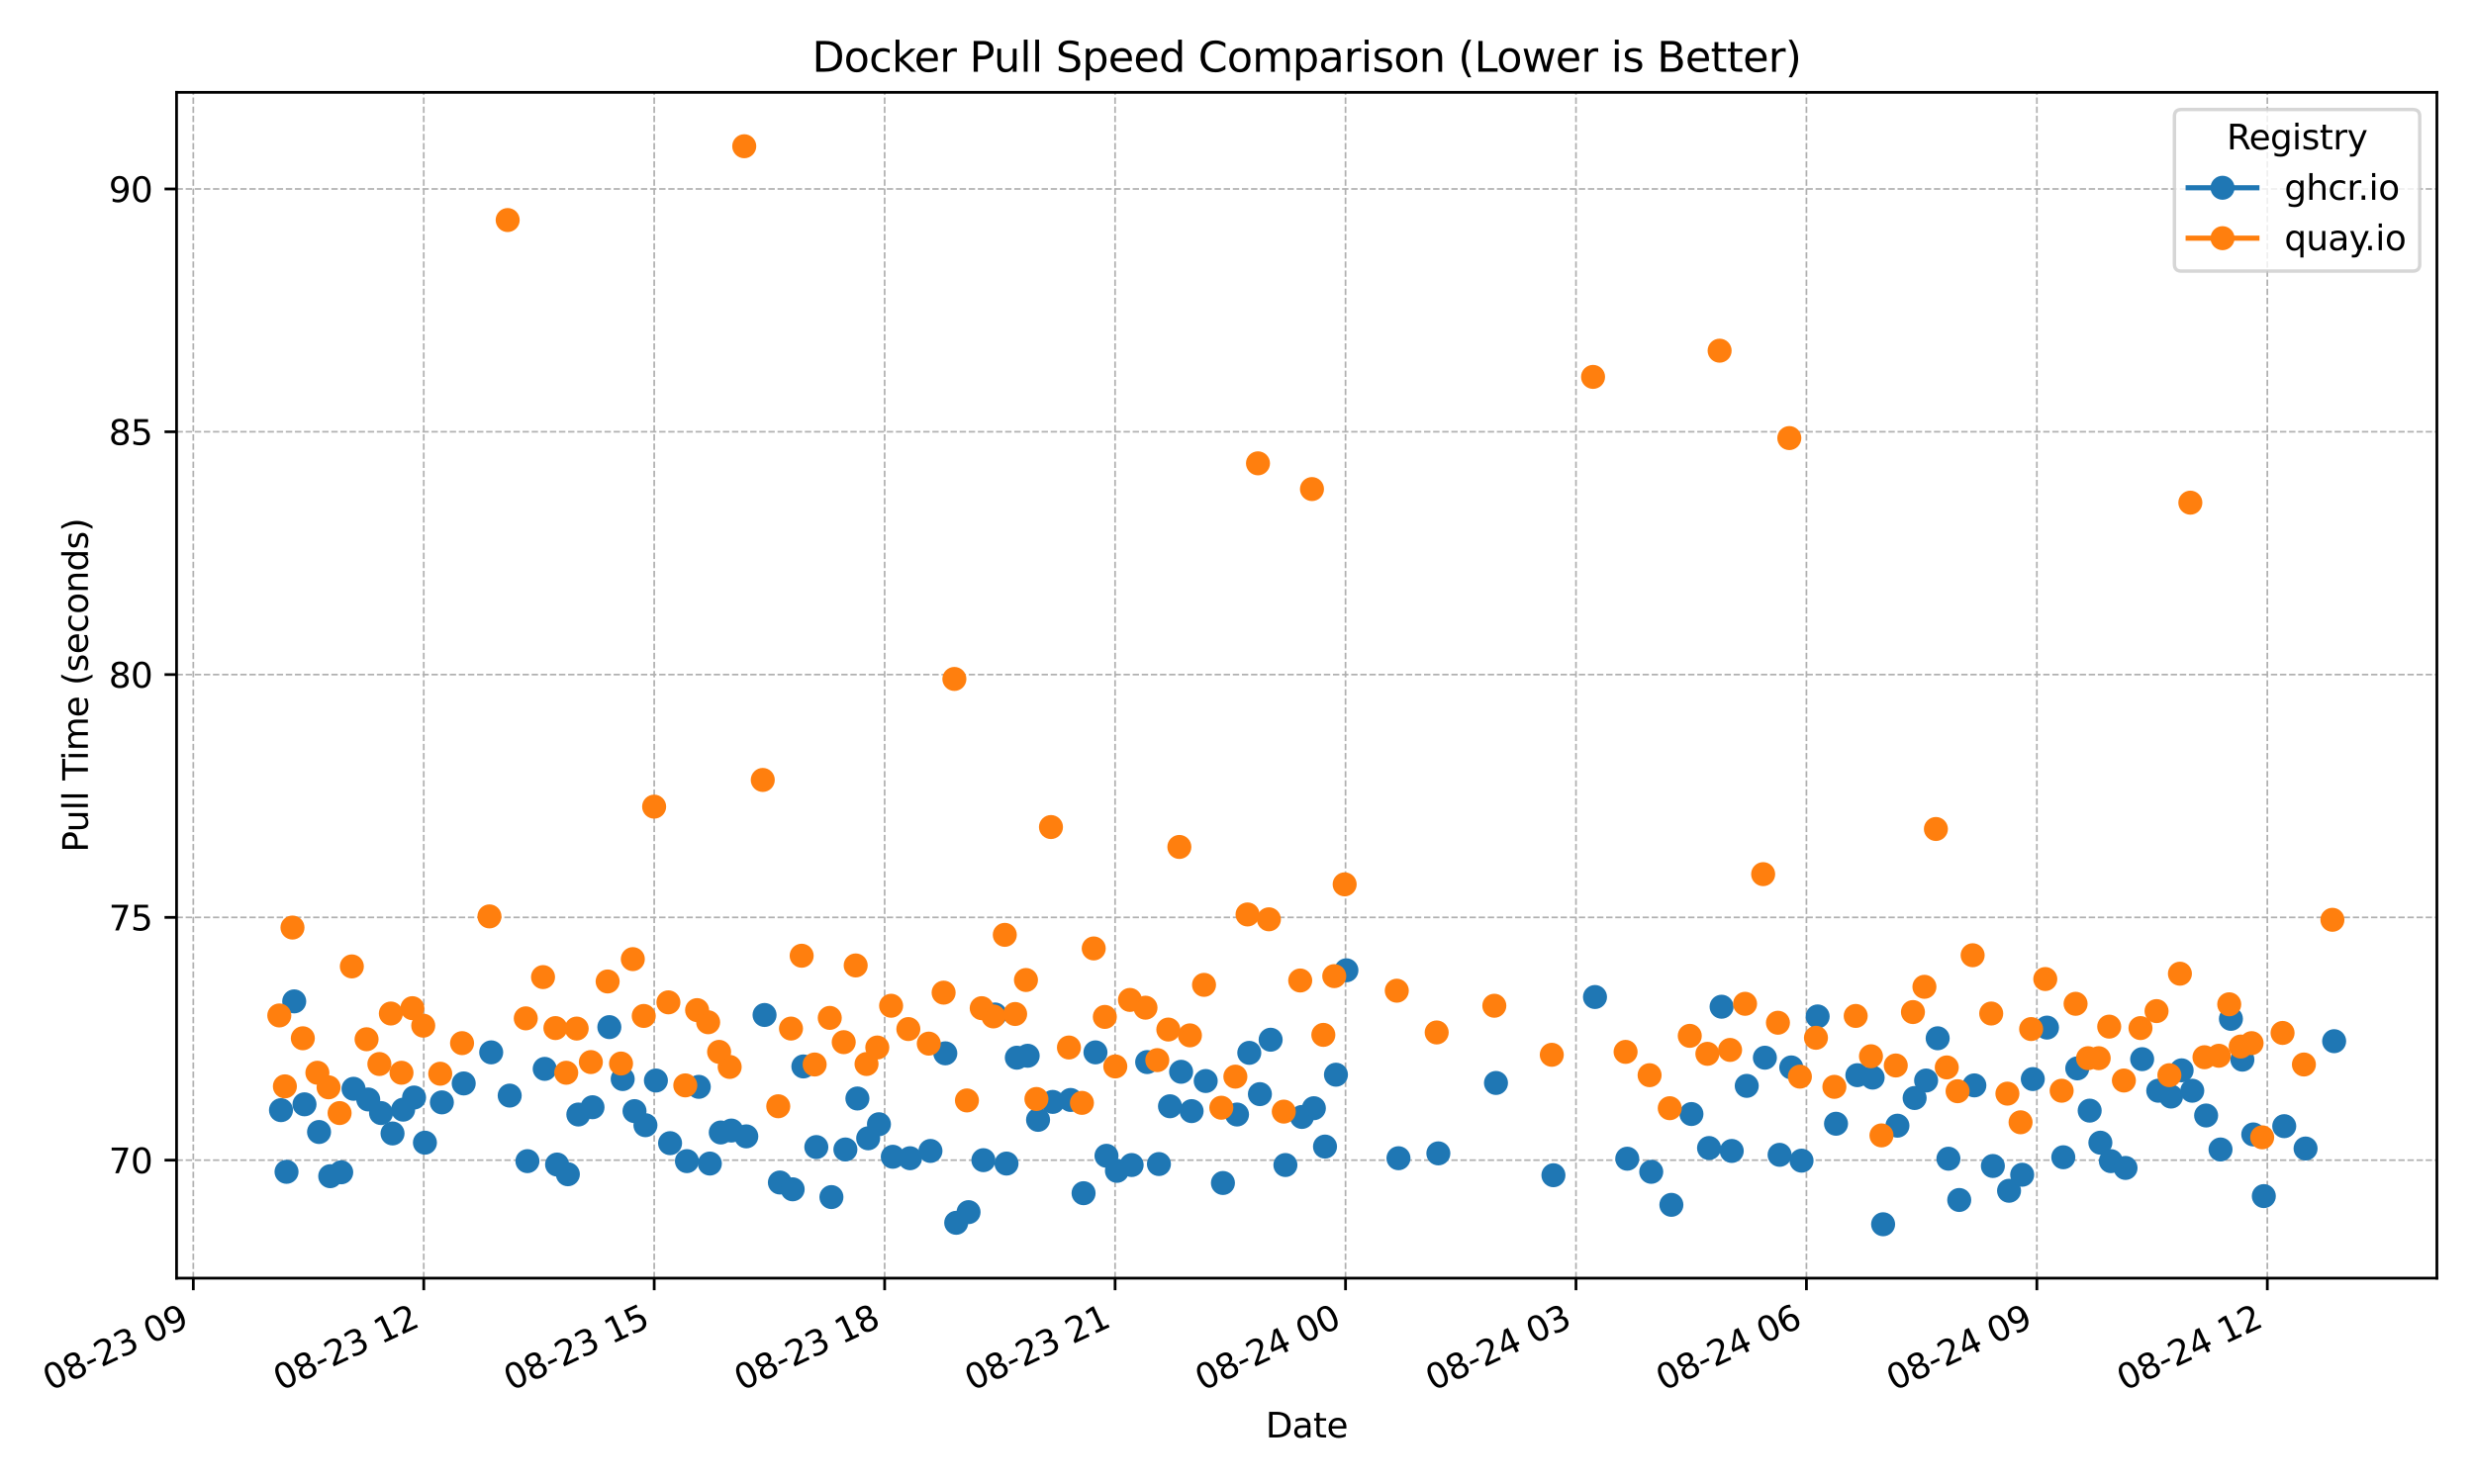 <?xml version="1.0" encoding="utf-8" standalone="no"?>
<!DOCTYPE svg PUBLIC "-//W3C//DTD SVG 1.1//EN"
  "http://www.w3.org/Graphics/SVG/1.1/DTD/svg11.dtd">
<svg xmlns:xlink="http://www.w3.org/1999/xlink" width="720pt" height="432pt" viewBox="0 0 720 432" xmlns="http://www.w3.org/2000/svg" version="1.1">
 <defs>
  <style type="text/css">*{stroke-linejoin: round; stroke-linecap: butt}</style>
 </defs>
 <g id="figure_1">
  <g id="patch_1">
   <path d="M 0 432 
L 720 432 
L 720 0 
L 0 0 
z
" style="fill: #ffffff"/>
  </g>
  <g id="axes_1">
   <g id="patch_2">
    <path d="M 51.382 372.081 
L 709.2 372.081 
L 709.2 26.88 
L 51.382 26.88 
z
" style="fill: #ffffff"/>
   </g>
   <g id="matplotlib.axis_1">
    <g id="xtick_1">
     <g id="line2d_1">
      <path d="M 56.257 372.081 
L 56.257 26.88 
" clip-path="url(#p6ca6582f20)" style="fill: none; stroke-dasharray: 1.85,0.8; stroke-dashoffset: 0; stroke: #b0b0b0; stroke-width: 0.5"/>
     </g>
     <g id="line2d_2">
      <defs>
       <path id="m437b8e5983" d="M 0 0 
L 0 3.5 
" style="stroke: #000000; stroke-width: 0.8"/>
      </defs>
      <g>
       <use xlink:href="#m437b8e5983" x="56.257" y="372.081" style="stroke: #000000; stroke-width: 0.8"/>
      </g>
     </g>
     <g id="text_1">
      <!-- 08-23 09 -->
      <g transform="translate(14.63 404.969) rotate(-25) scale(0.1 -0.1)">
       <defs>
        <path id="DejaVuSans-30" d="M 2034 4250 
Q 1547 4250 1301 3770 
Q 1056 3291 1056 2328 
Q 1056 1369 1301 889 
Q 1547 409 2034 409 
Q 2525 409 2770 889 
Q 3016 1369 3016 2328 
Q 3016 3291 2770 3770 
Q 2525 4250 2034 4250 
z
M 2034 4750 
Q 2819 4750 3233 4129 
Q 3647 3509 3647 2328 
Q 3647 1150 3233 529 
Q 2819 -91 2034 -91 
Q 1250 -91 836 529 
Q 422 1150 422 2328 
Q 422 3509 836 4129 
Q 1250 4750 2034 4750 
z
" transform="scale(0.016)"/>
        <path id="DejaVuSans-38" d="M 2034 2216 
Q 1584 2216 1326 1975 
Q 1069 1734 1069 1313 
Q 1069 891 1326 650 
Q 1584 409 2034 409 
Q 2484 409 2743 651 
Q 3003 894 3003 1313 
Q 3003 1734 2745 1975 
Q 2488 2216 2034 2216 
z
M 1403 2484 
Q 997 2584 770 2862 
Q 544 3141 544 3541 
Q 544 4100 942 4425 
Q 1341 4750 2034 4750 
Q 2731 4750 3128 4425 
Q 3525 4100 3525 3541 
Q 3525 3141 3298 2862 
Q 3072 2584 2669 2484 
Q 3125 2378 3379 2068 
Q 3634 1759 3634 1313 
Q 3634 634 3220 271 
Q 2806 -91 2034 -91 
Q 1263 -91 848 271 
Q 434 634 434 1313 
Q 434 1759 690 2068 
Q 947 2378 1403 2484 
z
M 1172 3481 
Q 1172 3119 1398 2916 
Q 1625 2713 2034 2713 
Q 2441 2713 2670 2916 
Q 2900 3119 2900 3481 
Q 2900 3844 2670 4047 
Q 2441 4250 2034 4250 
Q 1625 4250 1398 4047 
Q 1172 3844 1172 3481 
z
" transform="scale(0.016)"/>
        <path id="DejaVuSans-2d" d="M 313 2009 
L 1997 2009 
L 1997 1497 
L 313 1497 
L 313 2009 
z
" transform="scale(0.016)"/>
        <path id="DejaVuSans-32" d="M 1228 531 
L 3431 531 
L 3431 0 
L 469 0 
L 469 531 
Q 828 903 1448 1529 
Q 2069 2156 2228 2338 
Q 2531 2678 2651 2914 
Q 2772 3150 2772 3378 
Q 2772 3750 2511 3984 
Q 2250 4219 1831 4219 
Q 1534 4219 1204 4116 
Q 875 4013 500 3803 
L 500 4441 
Q 881 4594 1212 4672 
Q 1544 4750 1819 4750 
Q 2544 4750 2975 4387 
Q 3406 4025 3406 3419 
Q 3406 3131 3298 2873 
Q 3191 2616 2906 2266 
Q 2828 2175 2409 1742 
Q 1991 1309 1228 531 
z
" transform="scale(0.016)"/>
        <path id="DejaVuSans-33" d="M 2597 2516 
Q 3050 2419 3304 2112 
Q 3559 1806 3559 1356 
Q 3559 666 3084 287 
Q 2609 -91 1734 -91 
Q 1441 -91 1130 -33 
Q 819 25 488 141 
L 488 750 
Q 750 597 1062 519 
Q 1375 441 1716 441 
Q 2309 441 2620 675 
Q 2931 909 2931 1356 
Q 2931 1769 2642 2001 
Q 2353 2234 1838 2234 
L 1294 2234 
L 1294 2753 
L 1863 2753 
Q 2328 2753 2575 2939 
Q 2822 3125 2822 3475 
Q 2822 3834 2567 4026 
Q 2313 4219 1838 4219 
Q 1578 4219 1281 4162 
Q 984 4106 628 3988 
L 628 4550 
Q 988 4650 1302 4700 
Q 1616 4750 1894 4750 
Q 2613 4750 3031 4423 
Q 3450 4097 3450 3541 
Q 3450 3153 3228 2886 
Q 3006 2619 2597 2516 
z
" transform="scale(0.016)"/>
        <path id="DejaVuSans-20" transform="scale(0.016)"/>
        <path id="DejaVuSans-39" d="M 703 97 
L 703 672 
Q 941 559 1184 500 
Q 1428 441 1663 441 
Q 2288 441 2617 861 
Q 2947 1281 2994 2138 
Q 2813 1869 2534 1725 
Q 2256 1581 1919 1581 
Q 1219 1581 811 2004 
Q 403 2428 403 3163 
Q 403 3881 828 4315 
Q 1253 4750 1959 4750 
Q 2769 4750 3195 4129 
Q 3622 3509 3622 2328 
Q 3622 1225 3098 567 
Q 2575 -91 1691 -91 
Q 1453 -91 1209 -44 
Q 966 3 703 97 
z
M 1959 2075 
Q 2384 2075 2632 2365 
Q 2881 2656 2881 3163 
Q 2881 3666 2632 3958 
Q 2384 4250 1959 4250 
Q 1534 4250 1286 3958 
Q 1038 3666 1038 3163 
Q 1038 2656 1286 2365 
Q 1534 2075 1959 2075 
z
" transform="scale(0.016)"/>
       </defs>
       <use xlink:href="#DejaVuSans-30"/>
       <use xlink:href="#DejaVuSans-38" transform="translate(63.623 0)"/>
       <use xlink:href="#DejaVuSans-2d" transform="translate(127.246 0)"/>
       <use xlink:href="#DejaVuSans-32" transform="translate(163.33 0)"/>
       <use xlink:href="#DejaVuSans-33" transform="translate(226.953 0)"/>
       <use xlink:href="#DejaVuSans-20" transform="translate(290.576 0)"/>
       <use xlink:href="#DejaVuSans-30" transform="translate(322.363 0)"/>
       <use xlink:href="#DejaVuSans-39" transform="translate(385.986 0)"/>
      </g>
     </g>
    </g>
    <g id="xtick_2">
     <g id="line2d_3">
      <path d="M 123.323 372.081 
L 123.323 26.88 
" clip-path="url(#p6ca6582f20)" style="fill: none; stroke-dasharray: 1.85,0.8; stroke-dashoffset: 0; stroke: #b0b0b0; stroke-width: 0.5"/>
     </g>
     <g id="line2d_4">
      <g>
       <use xlink:href="#m437b8e5983" x="123.323" y="372.081" style="stroke: #000000; stroke-width: 0.8"/>
      </g>
     </g>
     <g id="text_2">
      <!-- 08-23 12 -->
      <g transform="translate(81.696 404.969) rotate(-25) scale(0.1 -0.1)">
       <defs>
        <path id="DejaVuSans-31" d="M 794 531 
L 1825 531 
L 1825 4091 
L 703 3866 
L 703 4441 
L 1819 4666 
L 2450 4666 
L 2450 531 
L 3481 531 
L 3481 0 
L 794 0 
L 794 531 
z
" transform="scale(0.016)"/>
       </defs>
       <use xlink:href="#DejaVuSans-30"/>
       <use xlink:href="#DejaVuSans-38" transform="translate(63.623 0)"/>
       <use xlink:href="#DejaVuSans-2d" transform="translate(127.246 0)"/>
       <use xlink:href="#DejaVuSans-32" transform="translate(163.33 0)"/>
       <use xlink:href="#DejaVuSans-33" transform="translate(226.953 0)"/>
       <use xlink:href="#DejaVuSans-20" transform="translate(290.576 0)"/>
       <use xlink:href="#DejaVuSans-31" transform="translate(322.363 0)"/>
       <use xlink:href="#DejaVuSans-32" transform="translate(385.986 0)"/>
      </g>
     </g>
    </g>
    <g id="xtick_3">
     <g id="line2d_5">
      <path d="M 190.389 372.081 
L 190.389 26.88 
" clip-path="url(#p6ca6582f20)" style="fill: none; stroke-dasharray: 1.85,0.8; stroke-dashoffset: 0; stroke: #b0b0b0; stroke-width: 0.5"/>
     </g>
     <g id="line2d_6">
      <g>
       <use xlink:href="#m437b8e5983" x="190.389" y="372.081" style="stroke: #000000; stroke-width: 0.8"/>
      </g>
     </g>
     <g id="text_3">
      <!-- 08-23 15 -->
      <g transform="translate(148.762 404.969) rotate(-25) scale(0.1 -0.1)">
       <defs>
        <path id="DejaVuSans-35" d="M 691 4666 
L 3169 4666 
L 3169 4134 
L 1269 4134 
L 1269 2991 
Q 1406 3038 1543 3061 
Q 1681 3084 1819 3084 
Q 2600 3084 3056 2656 
Q 3513 2228 3513 1497 
Q 3513 744 3044 326 
Q 2575 -91 1722 -91 
Q 1428 -91 1123 -41 
Q 819 9 494 109 
L 494 744 
Q 775 591 1075 516 
Q 1375 441 1709 441 
Q 2250 441 2565 725 
Q 2881 1009 2881 1497 
Q 2881 1984 2565 2268 
Q 2250 2553 1709 2553 
Q 1456 2553 1204 2497 
Q 953 2441 691 2322 
L 691 4666 
z
" transform="scale(0.016)"/>
       </defs>
       <use xlink:href="#DejaVuSans-30"/>
       <use xlink:href="#DejaVuSans-38" transform="translate(63.623 0)"/>
       <use xlink:href="#DejaVuSans-2d" transform="translate(127.246 0)"/>
       <use xlink:href="#DejaVuSans-32" transform="translate(163.33 0)"/>
       <use xlink:href="#DejaVuSans-33" transform="translate(226.953 0)"/>
       <use xlink:href="#DejaVuSans-20" transform="translate(290.576 0)"/>
       <use xlink:href="#DejaVuSans-31" transform="translate(322.363 0)"/>
       <use xlink:href="#DejaVuSans-35" transform="translate(385.986 0)"/>
      </g>
     </g>
    </g>
    <g id="xtick_4">
     <g id="line2d_7">
      <path d="M 257.455 372.081 
L 257.455 26.88 
" clip-path="url(#p6ca6582f20)" style="fill: none; stroke-dasharray: 1.85,0.8; stroke-dashoffset: 0; stroke: #b0b0b0; stroke-width: 0.5"/>
     </g>
     <g id="line2d_8">
      <g>
       <use xlink:href="#m437b8e5983" x="257.455" y="372.081" style="stroke: #000000; stroke-width: 0.8"/>
      </g>
     </g>
     <g id="text_4">
      <!-- 08-23 18 -->
      <g transform="translate(215.828 404.969) rotate(-25) scale(0.1 -0.1)">
       <use xlink:href="#DejaVuSans-30"/>
       <use xlink:href="#DejaVuSans-38" transform="translate(63.623 0)"/>
       <use xlink:href="#DejaVuSans-2d" transform="translate(127.246 0)"/>
       <use xlink:href="#DejaVuSans-32" transform="translate(163.33 0)"/>
       <use xlink:href="#DejaVuSans-33" transform="translate(226.953 0)"/>
       <use xlink:href="#DejaVuSans-20" transform="translate(290.576 0)"/>
       <use xlink:href="#DejaVuSans-31" transform="translate(322.363 0)"/>
       <use xlink:href="#DejaVuSans-38" transform="translate(385.986 0)"/>
      </g>
     </g>
    </g>
    <g id="xtick_5">
     <g id="line2d_9">
      <path d="M 324.521 372.081 
L 324.521 26.88 
" clip-path="url(#p6ca6582f20)" style="fill: none; stroke-dasharray: 1.85,0.8; stroke-dashoffset: 0; stroke: #b0b0b0; stroke-width: 0.5"/>
     </g>
     <g id="line2d_10">
      <g>
       <use xlink:href="#m437b8e5983" x="324.521" y="372.081" style="stroke: #000000; stroke-width: 0.8"/>
      </g>
     </g>
     <g id="text_5">
      <!-- 08-23 21 -->
      <g transform="translate(282.893 404.969) rotate(-25) scale(0.1 -0.1)">
       <use xlink:href="#DejaVuSans-30"/>
       <use xlink:href="#DejaVuSans-38" transform="translate(63.623 0)"/>
       <use xlink:href="#DejaVuSans-2d" transform="translate(127.246 0)"/>
       <use xlink:href="#DejaVuSans-32" transform="translate(163.33 0)"/>
       <use xlink:href="#DejaVuSans-33" transform="translate(226.953 0)"/>
       <use xlink:href="#DejaVuSans-20" transform="translate(290.576 0)"/>
       <use xlink:href="#DejaVuSans-32" transform="translate(322.363 0)"/>
       <use xlink:href="#DejaVuSans-31" transform="translate(385.986 0)"/>
      </g>
     </g>
    </g>
    <g id="xtick_6">
     <g id="line2d_11">
      <path d="M 391.587 372.081 
L 391.587 26.88 
" clip-path="url(#p6ca6582f20)" style="fill: none; stroke-dasharray: 1.85,0.8; stroke-dashoffset: 0; stroke: #b0b0b0; stroke-width: 0.5"/>
     </g>
     <g id="line2d_12">
      <g>
       <use xlink:href="#m437b8e5983" x="391.587" y="372.081" style="stroke: #000000; stroke-width: 0.8"/>
      </g>
     </g>
     <g id="text_6">
      <!-- 08-24 00 -->
      <g transform="translate(349.959 404.969) rotate(-25) scale(0.1 -0.1)">
       <defs>
        <path id="DejaVuSans-34" d="M 2419 4116 
L 825 1625 
L 2419 1625 
L 2419 4116 
z
M 2253 4666 
L 3047 4666 
L 3047 1625 
L 3713 1625 
L 3713 1100 
L 3047 1100 
L 3047 0 
L 2419 0 
L 2419 1100 
L 313 1100 
L 313 1709 
L 2253 4666 
z
" transform="scale(0.016)"/>
       </defs>
       <use xlink:href="#DejaVuSans-30"/>
       <use xlink:href="#DejaVuSans-38" transform="translate(63.623 0)"/>
       <use xlink:href="#DejaVuSans-2d" transform="translate(127.246 0)"/>
       <use xlink:href="#DejaVuSans-32" transform="translate(163.33 0)"/>
       <use xlink:href="#DejaVuSans-34" transform="translate(226.953 0)"/>
       <use xlink:href="#DejaVuSans-20" transform="translate(290.576 0)"/>
       <use xlink:href="#DejaVuSans-30" transform="translate(322.363 0)"/>
       <use xlink:href="#DejaVuSans-30" transform="translate(385.986 0)"/>
      </g>
     </g>
    </g>
    <g id="xtick_7">
     <g id="line2d_13">
      <path d="M 458.653 372.081 
L 458.653 26.88 
" clip-path="url(#p6ca6582f20)" style="fill: none; stroke-dasharray: 1.85,0.8; stroke-dashoffset: 0; stroke: #b0b0b0; stroke-width: 0.5"/>
     </g>
     <g id="line2d_14">
      <g>
       <use xlink:href="#m437b8e5983" x="458.653" y="372.081" style="stroke: #000000; stroke-width: 0.8"/>
      </g>
     </g>
     <g id="text_7">
      <!-- 08-24 03 -->
      <g transform="translate(417.025 404.969) rotate(-25) scale(0.1 -0.1)">
       <use xlink:href="#DejaVuSans-30"/>
       <use xlink:href="#DejaVuSans-38" transform="translate(63.623 0)"/>
       <use xlink:href="#DejaVuSans-2d" transform="translate(127.246 0)"/>
       <use xlink:href="#DejaVuSans-32" transform="translate(163.33 0)"/>
       <use xlink:href="#DejaVuSans-34" transform="translate(226.953 0)"/>
       <use xlink:href="#DejaVuSans-20" transform="translate(290.576 0)"/>
       <use xlink:href="#DejaVuSans-30" transform="translate(322.363 0)"/>
       <use xlink:href="#DejaVuSans-33" transform="translate(385.986 0)"/>
      </g>
     </g>
    </g>
    <g id="xtick_8">
     <g id="line2d_15">
      <path d="M 525.718 372.081 
L 525.718 26.88 
" clip-path="url(#p6ca6582f20)" style="fill: none; stroke-dasharray: 1.85,0.8; stroke-dashoffset: 0; stroke: #b0b0b0; stroke-width: 0.5"/>
     </g>
     <g id="line2d_16">
      <g>
       <use xlink:href="#m437b8e5983" x="525.718" y="372.081" style="stroke: #000000; stroke-width: 0.8"/>
      </g>
     </g>
     <g id="text_8">
      <!-- 08-24 06 -->
      <g transform="translate(484.091 404.969) rotate(-25) scale(0.1 -0.1)">
       <defs>
        <path id="DejaVuSans-36" d="M 2113 2584 
Q 1688 2584 1439 2293 
Q 1191 2003 1191 1497 
Q 1191 994 1439 701 
Q 1688 409 2113 409 
Q 2538 409 2786 701 
Q 3034 994 3034 1497 
Q 3034 2003 2786 2293 
Q 2538 2584 2113 2584 
z
M 3366 4563 
L 3366 3988 
Q 3128 4100 2886 4159 
Q 2644 4219 2406 4219 
Q 1781 4219 1451 3797 
Q 1122 3375 1075 2522 
Q 1259 2794 1537 2939 
Q 1816 3084 2150 3084 
Q 2853 3084 3261 2657 
Q 3669 2231 3669 1497 
Q 3669 778 3244 343 
Q 2819 -91 2113 -91 
Q 1303 -91 875 529 
Q 447 1150 447 2328 
Q 447 3434 972 4092 
Q 1497 4750 2381 4750 
Q 2619 4750 2861 4703 
Q 3103 4656 3366 4563 
z
" transform="scale(0.016)"/>
       </defs>
       <use xlink:href="#DejaVuSans-30"/>
       <use xlink:href="#DejaVuSans-38" transform="translate(63.623 0)"/>
       <use xlink:href="#DejaVuSans-2d" transform="translate(127.246 0)"/>
       <use xlink:href="#DejaVuSans-32" transform="translate(163.33 0)"/>
       <use xlink:href="#DejaVuSans-34" transform="translate(226.953 0)"/>
       <use xlink:href="#DejaVuSans-20" transform="translate(290.576 0)"/>
       <use xlink:href="#DejaVuSans-30" transform="translate(322.363 0)"/>
       <use xlink:href="#DejaVuSans-36" transform="translate(385.986 0)"/>
      </g>
     </g>
    </g>
    <g id="xtick_9">
     <g id="line2d_17">
      <path d="M 592.784 372.081 
L 592.784 26.88 
" clip-path="url(#p6ca6582f20)" style="fill: none; stroke-dasharray: 1.85,0.8; stroke-dashoffset: 0; stroke: #b0b0b0; stroke-width: 0.5"/>
     </g>
     <g id="line2d_18">
      <g>
       <use xlink:href="#m437b8e5983" x="592.784" y="372.081" style="stroke: #000000; stroke-width: 0.8"/>
      </g>
     </g>
     <g id="text_9">
      <!-- 08-24 09 -->
      <g transform="translate(551.157 404.969) rotate(-25) scale(0.1 -0.1)">
       <use xlink:href="#DejaVuSans-30"/>
       <use xlink:href="#DejaVuSans-38" transform="translate(63.623 0)"/>
       <use xlink:href="#DejaVuSans-2d" transform="translate(127.246 0)"/>
       <use xlink:href="#DejaVuSans-32" transform="translate(163.33 0)"/>
       <use xlink:href="#DejaVuSans-34" transform="translate(226.953 0)"/>
       <use xlink:href="#DejaVuSans-20" transform="translate(290.576 0)"/>
       <use xlink:href="#DejaVuSans-30" transform="translate(322.363 0)"/>
       <use xlink:href="#DejaVuSans-39" transform="translate(385.986 0)"/>
      </g>
     </g>
    </g>
    <g id="xtick_10">
     <g id="line2d_19">
      <path d="M 659.85 372.081 
L 659.85 26.88 
" clip-path="url(#p6ca6582f20)" style="fill: none; stroke-dasharray: 1.85,0.8; stroke-dashoffset: 0; stroke: #b0b0b0; stroke-width: 0.5"/>
     </g>
     <g id="line2d_20">
      <g>
       <use xlink:href="#m437b8e5983" x="659.85" y="372.081" style="stroke: #000000; stroke-width: 0.8"/>
      </g>
     </g>
     <g id="text_10">
      <!-- 08-24 12 -->
      <g transform="translate(618.223 404.969) rotate(-25) scale(0.1 -0.1)">
       <use xlink:href="#DejaVuSans-30"/>
       <use xlink:href="#DejaVuSans-38" transform="translate(63.623 0)"/>
       <use xlink:href="#DejaVuSans-2d" transform="translate(127.246 0)"/>
       <use xlink:href="#DejaVuSans-32" transform="translate(163.33 0)"/>
       <use xlink:href="#DejaVuSans-34" transform="translate(226.953 0)"/>
       <use xlink:href="#DejaVuSans-20" transform="translate(290.576 0)"/>
       <use xlink:href="#DejaVuSans-31" transform="translate(322.363 0)"/>
       <use xlink:href="#DejaVuSans-32" transform="translate(385.986 0)"/>
      </g>
     </g>
    </g>
    <g id="text_11">
     <!-- Date -->
     <g transform="translate(368.34 418.452) scale(0.1 -0.1)">
      <defs>
       <path id="DejaVuSans-44" d="M 1259 4147 
L 1259 519 
L 2022 519 
Q 2988 519 3436 956 
Q 3884 1394 3884 2338 
Q 3884 3275 3436 3711 
Q 2988 4147 2022 4147 
L 1259 4147 
z
M 628 4666 
L 1925 4666 
Q 3281 4666 3915 4102 
Q 4550 3538 4550 2338 
Q 4550 1131 3912 565 
Q 3275 0 1925 0 
L 628 0 
L 628 4666 
z
" transform="scale(0.016)"/>
       <path id="DejaVuSans-61" d="M 2194 1759 
Q 1497 1759 1228 1600 
Q 959 1441 959 1056 
Q 959 750 1161 570 
Q 1363 391 1709 391 
Q 2188 391 2477 730 
Q 2766 1069 2766 1631 
L 2766 1759 
L 2194 1759 
z
M 3341 1997 
L 3341 0 
L 2766 0 
L 2766 531 
Q 2569 213 2275 61 
Q 1981 -91 1556 -91 
Q 1019 -91 701 211 
Q 384 513 384 1019 
Q 384 1609 779 1909 
Q 1175 2209 1959 2209 
L 2766 2209 
L 2766 2266 
Q 2766 2663 2505 2880 
Q 2244 3097 1772 3097 
Q 1472 3097 1187 3025 
Q 903 2953 641 2809 
L 641 3341 
Q 956 3463 1253 3523 
Q 1550 3584 1831 3584 
Q 2591 3584 2966 3190 
Q 3341 2797 3341 1997 
z
" transform="scale(0.016)"/>
       <path id="DejaVuSans-74" d="M 1172 4494 
L 1172 3500 
L 2356 3500 
L 2356 3053 
L 1172 3053 
L 1172 1153 
Q 1172 725 1289 603 
Q 1406 481 1766 481 
L 2356 481 
L 2356 0 
L 1766 0 
Q 1100 0 847 248 
Q 594 497 594 1153 
L 594 3053 
L 172 3053 
L 172 3500 
L 594 3500 
L 594 4494 
L 1172 4494 
z
" transform="scale(0.016)"/>
       <path id="DejaVuSans-65" d="M 3597 1894 
L 3597 1613 
L 953 1613 
Q 991 1019 1311 708 
Q 1631 397 2203 397 
Q 2534 397 2845 478 
Q 3156 559 3463 722 
L 3463 178 
Q 3153 47 2828 -22 
Q 2503 -91 2169 -91 
Q 1331 -91 842 396 
Q 353 884 353 1716 
Q 353 2575 817 3079 
Q 1281 3584 2069 3584 
Q 2775 3584 3186 3129 
Q 3597 2675 3597 1894 
z
M 3022 2063 
Q 3016 2534 2758 2815 
Q 2500 3097 2075 3097 
Q 1594 3097 1305 2825 
Q 1016 2553 972 2059 
L 3022 2063 
z
" transform="scale(0.016)"/>
      </defs>
      <use xlink:href="#DejaVuSans-44"/>
      <use xlink:href="#DejaVuSans-61" transform="translate(77.002 0)"/>
      <use xlink:href="#DejaVuSans-74" transform="translate(138.281 0)"/>
      <use xlink:href="#DejaVuSans-65" transform="translate(177.49 0)"/>
     </g>
    </g>
   </g>
   <g id="matplotlib.axis_2">
    <g id="ytick_1">
     <g id="line2d_21">
      <path d="M 51.382 337.73 
L 709.2 337.73 
" clip-path="url(#p6ca6582f20)" style="fill: none; stroke-dasharray: 1.85,0.8; stroke-dashoffset: 0; stroke: #b0b0b0; stroke-width: 0.5"/>
     </g>
     <g id="line2d_22">
      <defs>
       <path id="m8699e6593f" d="M 0 0 
L -3.5 0 
" style="stroke: #000000; stroke-width: 0.8"/>
      </defs>
      <g>
       <use xlink:href="#m8699e6593f" x="51.382" y="337.73" style="stroke: #000000; stroke-width: 0.8"/>
      </g>
     </g>
     <g id="text_12">
      <!-- 70 -->
      <g transform="translate(31.657 341.529) scale(0.1 -0.1)">
       <defs>
        <path id="DejaVuSans-37" d="M 525 4666 
L 3525 4666 
L 3525 4397 
L 1831 0 
L 1172 0 
L 2766 4134 
L 525 4134 
L 525 4666 
z
" transform="scale(0.016)"/>
       </defs>
       <use xlink:href="#DejaVuSans-37"/>
       <use xlink:href="#DejaVuSans-30" transform="translate(63.623 0)"/>
      </g>
     </g>
    </g>
    <g id="ytick_2">
     <g id="line2d_23">
      <path d="M 51.382 267.05 
L 709.2 267.05 
" clip-path="url(#p6ca6582f20)" style="fill: none; stroke-dasharray: 1.85,0.8; stroke-dashoffset: 0; stroke: #b0b0b0; stroke-width: 0.5"/>
     </g>
     <g id="line2d_24">
      <g>
       <use xlink:href="#m8699e6593f" x="51.382" y="267.05" style="stroke: #000000; stroke-width: 0.8"/>
      </g>
     </g>
     <g id="text_13">
      <!-- 75 -->
      <g transform="translate(31.657 270.85) scale(0.1 -0.1)">
       <use xlink:href="#DejaVuSans-37"/>
       <use xlink:href="#DejaVuSans-35" transform="translate(63.623 0)"/>
      </g>
     </g>
    </g>
    <g id="ytick_3">
     <g id="line2d_25">
      <path d="M 51.382 196.37 
L 709.2 196.37 
" clip-path="url(#p6ca6582f20)" style="fill: none; stroke-dasharray: 1.85,0.8; stroke-dashoffset: 0; stroke: #b0b0b0; stroke-width: 0.5"/>
     </g>
     <g id="line2d_26">
      <g>
       <use xlink:href="#m8699e6593f" x="51.382" y="196.37" style="stroke: #000000; stroke-width: 0.8"/>
      </g>
     </g>
     <g id="text_14">
      <!-- 80 -->
      <g transform="translate(31.657 200.17) scale(0.1 -0.1)">
       <use xlink:href="#DejaVuSans-38"/>
       <use xlink:href="#DejaVuSans-30" transform="translate(63.623 0)"/>
      </g>
     </g>
    </g>
    <g id="ytick_4">
     <g id="line2d_27">
      <path d="M 51.382 125.691 
L 709.2 125.691 
" clip-path="url(#p6ca6582f20)" style="fill: none; stroke-dasharray: 1.85,0.8; stroke-dashoffset: 0; stroke: #b0b0b0; stroke-width: 0.5"/>
     </g>
     <g id="line2d_28">
      <g>
       <use xlink:href="#m8699e6593f" x="51.382" y="125.691" style="stroke: #000000; stroke-width: 0.8"/>
      </g>
     </g>
     <g id="text_15">
      <!-- 85 -->
      <g transform="translate(31.657 129.49) scale(0.1 -0.1)">
       <use xlink:href="#DejaVuSans-38"/>
       <use xlink:href="#DejaVuSans-35" transform="translate(63.623 0)"/>
      </g>
     </g>
    </g>
    <g id="ytick_5">
     <g id="line2d_29">
      <path d="M 51.382 55.011 
L 709.2 55.011 
" clip-path="url(#p6ca6582f20)" style="fill: none; stroke-dasharray: 1.85,0.8; stroke-dashoffset: 0; stroke: #b0b0b0; stroke-width: 0.5"/>
     </g>
     <g id="line2d_30">
      <g>
       <use xlink:href="#m8699e6593f" x="51.382" y="55.011" style="stroke: #000000; stroke-width: 0.8"/>
      </g>
     </g>
     <g id="text_16">
      <!-- 90 -->
      <g transform="translate(31.657 58.81) scale(0.1 -0.1)">
       <use xlink:href="#DejaVuSans-39"/>
       <use xlink:href="#DejaVuSans-30" transform="translate(63.623 0)"/>
      </g>
     </g>
    </g>
    <g id="text_17">
     <!-- Pull Time (seconds) -->
     <g transform="translate(25.577 248.105) rotate(-90) scale(0.1 -0.1)">
      <defs>
       <path id="DejaVuSans-50" d="M 1259 4147 
L 1259 2394 
L 2053 2394 
Q 2494 2394 2734 2622 
Q 2975 2850 2975 3272 
Q 2975 3691 2734 3919 
Q 2494 4147 2053 4147 
L 1259 4147 
z
M 628 4666 
L 2053 4666 
Q 2838 4666 3239 4311 
Q 3641 3956 3641 3272 
Q 3641 2581 3239 2228 
Q 2838 1875 2053 1875 
L 1259 1875 
L 1259 0 
L 628 0 
L 628 4666 
z
" transform="scale(0.016)"/>
       <path id="DejaVuSans-75" d="M 544 1381 
L 544 3500 
L 1119 3500 
L 1119 1403 
Q 1119 906 1312 657 
Q 1506 409 1894 409 
Q 2359 409 2629 706 
Q 2900 1003 2900 1516 
L 2900 3500 
L 3475 3500 
L 3475 0 
L 2900 0 
L 2900 538 
Q 2691 219 2414 64 
Q 2138 -91 1772 -91 
Q 1169 -91 856 284 
Q 544 659 544 1381 
z
M 1991 3584 
L 1991 3584 
z
" transform="scale(0.016)"/>
       <path id="DejaVuSans-6c" d="M 603 4863 
L 1178 4863 
L 1178 0 
L 603 0 
L 603 4863 
z
" transform="scale(0.016)"/>
       <path id="DejaVuSans-54" d="M -19 4666 
L 3928 4666 
L 3928 4134 
L 2272 4134 
L 2272 0 
L 1638 0 
L 1638 4134 
L -19 4134 
L -19 4666 
z
" transform="scale(0.016)"/>
       <path id="DejaVuSans-69" d="M 603 3500 
L 1178 3500 
L 1178 0 
L 603 0 
L 603 3500 
z
M 603 4863 
L 1178 4863 
L 1178 4134 
L 603 4134 
L 603 4863 
z
" transform="scale(0.016)"/>
       <path id="DejaVuSans-6d" d="M 3328 2828 
Q 3544 3216 3844 3400 
Q 4144 3584 4550 3584 
Q 5097 3584 5394 3201 
Q 5691 2819 5691 2113 
L 5691 0 
L 5113 0 
L 5113 2094 
Q 5113 2597 4934 2840 
Q 4756 3084 4391 3084 
Q 3944 3084 3684 2787 
Q 3425 2491 3425 1978 
L 3425 0 
L 2847 0 
L 2847 2094 
Q 2847 2600 2669 2842 
Q 2491 3084 2119 3084 
Q 1678 3084 1418 2786 
Q 1159 2488 1159 1978 
L 1159 0 
L 581 0 
L 581 3500 
L 1159 3500 
L 1159 2956 
Q 1356 3278 1631 3431 
Q 1906 3584 2284 3584 
Q 2666 3584 2933 3390 
Q 3200 3197 3328 2828 
z
" transform="scale(0.016)"/>
       <path id="DejaVuSans-28" d="M 1984 4856 
Q 1566 4138 1362 3434 
Q 1159 2731 1159 2009 
Q 1159 1288 1364 580 
Q 1569 -128 1984 -844 
L 1484 -844 
Q 1016 -109 783 600 
Q 550 1309 550 2009 
Q 550 2706 781 3412 
Q 1013 4119 1484 4856 
L 1984 4856 
z
" transform="scale(0.016)"/>
       <path id="DejaVuSans-73" d="M 2834 3397 
L 2834 2853 
Q 2591 2978 2328 3040 
Q 2066 3103 1784 3103 
Q 1356 3103 1142 2972 
Q 928 2841 928 2578 
Q 928 2378 1081 2264 
Q 1234 2150 1697 2047 
L 1894 2003 
Q 2506 1872 2764 1633 
Q 3022 1394 3022 966 
Q 3022 478 2636 193 
Q 2250 -91 1575 -91 
Q 1294 -91 989 -36 
Q 684 19 347 128 
L 347 722 
Q 666 556 975 473 
Q 1284 391 1588 391 
Q 1994 391 2212 530 
Q 2431 669 2431 922 
Q 2431 1156 2273 1281 
Q 2116 1406 1581 1522 
L 1381 1569 
Q 847 1681 609 1914 
Q 372 2147 372 2553 
Q 372 3047 722 3315 
Q 1072 3584 1716 3584 
Q 2034 3584 2315 3537 
Q 2597 3491 2834 3397 
z
" transform="scale(0.016)"/>
       <path id="DejaVuSans-63" d="M 3122 3366 
L 3122 2828 
Q 2878 2963 2633 3030 
Q 2388 3097 2138 3097 
Q 1578 3097 1268 2742 
Q 959 2388 959 1747 
Q 959 1106 1268 751 
Q 1578 397 2138 397 
Q 2388 397 2633 464 
Q 2878 531 3122 666 
L 3122 134 
Q 2881 22 2623 -34 
Q 2366 -91 2075 -91 
Q 1284 -91 818 406 
Q 353 903 353 1747 
Q 353 2603 823 3093 
Q 1294 3584 2113 3584 
Q 2378 3584 2631 3529 
Q 2884 3475 3122 3366 
z
" transform="scale(0.016)"/>
       <path id="DejaVuSans-6f" d="M 1959 3097 
Q 1497 3097 1228 2736 
Q 959 2375 959 1747 
Q 959 1119 1226 758 
Q 1494 397 1959 397 
Q 2419 397 2687 759 
Q 2956 1122 2956 1747 
Q 2956 2369 2687 2733 
Q 2419 3097 1959 3097 
z
M 1959 3584 
Q 2709 3584 3137 3096 
Q 3566 2609 3566 1747 
Q 3566 888 3137 398 
Q 2709 -91 1959 -91 
Q 1206 -91 779 398 
Q 353 888 353 1747 
Q 353 2609 779 3096 
Q 1206 3584 1959 3584 
z
" transform="scale(0.016)"/>
       <path id="DejaVuSans-6e" d="M 3513 2113 
L 3513 0 
L 2938 0 
L 2938 2094 
Q 2938 2591 2744 2837 
Q 2550 3084 2163 3084 
Q 1697 3084 1428 2787 
Q 1159 2491 1159 1978 
L 1159 0 
L 581 0 
L 581 3500 
L 1159 3500 
L 1159 2956 
Q 1366 3272 1645 3428 
Q 1925 3584 2291 3584 
Q 2894 3584 3203 3211 
Q 3513 2838 3513 2113 
z
" transform="scale(0.016)"/>
       <path id="DejaVuSans-64" d="M 2906 2969 
L 2906 4863 
L 3481 4863 
L 3481 0 
L 2906 0 
L 2906 525 
Q 2725 213 2448 61 
Q 2172 -91 1784 -91 
Q 1150 -91 751 415 
Q 353 922 353 1747 
Q 353 2572 751 3078 
Q 1150 3584 1784 3584 
Q 2172 3584 2448 3432 
Q 2725 3281 2906 2969 
z
M 947 1747 
Q 947 1113 1208 752 
Q 1469 391 1925 391 
Q 2381 391 2643 752 
Q 2906 1113 2906 1747 
Q 2906 2381 2643 2742 
Q 2381 3103 1925 3103 
Q 1469 3103 1208 2742 
Q 947 2381 947 1747 
z
" transform="scale(0.016)"/>
       <path id="DejaVuSans-29" d="M 513 4856 
L 1013 4856 
Q 1481 4119 1714 3412 
Q 1947 2706 1947 2009 
Q 1947 1309 1714 600 
Q 1481 -109 1013 -844 
L 513 -844 
Q 928 -128 1133 580 
Q 1338 1288 1338 2009 
Q 1338 2731 1133 3434 
Q 928 4138 513 4856 
z
" transform="scale(0.016)"/>
      </defs>
      <use xlink:href="#DejaVuSans-50"/>
      <use xlink:href="#DejaVuSans-75" transform="translate(58.553 0)"/>
      <use xlink:href="#DejaVuSans-6c" transform="translate(121.932 0)"/>
      <use xlink:href="#DejaVuSans-6c" transform="translate(149.715 0)"/>
      <use xlink:href="#DejaVuSans-20" transform="translate(177.498 0)"/>
      <use xlink:href="#DejaVuSans-54" transform="translate(209.285 0)"/>
      <use xlink:href="#DejaVuSans-69" transform="translate(267.244 0)"/>
      <use xlink:href="#DejaVuSans-6d" transform="translate(295.027 0)"/>
      <use xlink:href="#DejaVuSans-65" transform="translate(392.439 0)"/>
      <use xlink:href="#DejaVuSans-20" transform="translate(453.963 0)"/>
      <use xlink:href="#DejaVuSans-28" transform="translate(485.75 0)"/>
      <use xlink:href="#DejaVuSans-73" transform="translate(524.764 0)"/>
      <use xlink:href="#DejaVuSans-65" transform="translate(576.863 0)"/>
      <use xlink:href="#DejaVuSans-63" transform="translate(638.387 0)"/>
      <use xlink:href="#DejaVuSans-6f" transform="translate(693.367 0)"/>
      <use xlink:href="#DejaVuSans-6e" transform="translate(754.549 0)"/>
      <use xlink:href="#DejaVuSans-64" transform="translate(817.928 0)"/>
      <use xlink:href="#DejaVuSans-73" transform="translate(881.404 0)"/>
      <use xlink:href="#DejaVuSans-29" transform="translate(933.504 0)"/>
     </g>
    </g>
   </g>
   <g id="line2d_31">
    <path d="M 679.299 303.097 
" clip-path="url(#p6ca6582f20)" style="fill: none; stroke: #1f77b4; stroke-width: 1.5; stroke-linecap: square"/>
    <defs>
     <path id="m632487370f" d="M 0 3 
C 0.796 3 1.559 2.684 2.121 2.121 
C 2.684 1.559 3 0.796 3 0 
C 3 -0.796 2.684 -1.559 2.121 -2.121 
C 1.559 -2.684 0.796 -3 0 -3 
C -0.796 -3 -1.559 -2.684 -2.121 -2.121 
C -2.684 -1.559 -3 -0.796 -3 0 
C -3 0.796 -2.684 1.559 -2.121 2.121 
C -1.559 2.684 -0.796 3 0 3 
z
" style="stroke: #1f77b4"/>
    </defs>
    <g clip-path="url(#p6ca6582f20)">
     <use xlink:href="#m632487370f" x="81.773" y="323.17" style="fill: #1f77b4; stroke: #1f77b4"/>
     <use xlink:href="#m632487370f" x="83.388" y="341.123" style="fill: #1f77b4; stroke: #1f77b4"/>
     <use xlink:href="#m632487370f" x="85.624" y="291.506" style="fill: #1f77b4; stroke: #1f77b4"/>
     <use xlink:href="#m632487370f" x="88.617" y="321.474" style="fill: #1f77b4; stroke: #1f77b4"/>
     <use xlink:href="#m632487370f" x="92.852" y="329.531" style="fill: #1f77b4; stroke: #1f77b4"/>
     <use xlink:href="#m632487370f" x="96.106" y="342.395" style="fill: #1f77b4; stroke: #1f77b4"/>
     <use xlink:href="#m632487370f" x="99.304" y="341.264" style="fill: #1f77b4; stroke: #1f77b4"/>
     <use xlink:href="#m632487370f" x="102.887" y="316.95" style="fill: #1f77b4; stroke: #1f77b4"/>
     <use xlink:href="#m632487370f" x="107.165" y="320.06" style="fill: #1f77b4; stroke: #1f77b4"/>
     <use xlink:href="#m632487370f" x="110.891" y="324.018" style="fill: #1f77b4; stroke: #1f77b4"/>
     <use xlink:href="#m632487370f" x="114.238" y="329.955" style="fill: #1f77b4; stroke: #1f77b4"/>
     <use xlink:href="#m632487370f" x="117.325" y="323.029" style="fill: #1f77b4; stroke: #1f77b4"/>
     <use xlink:href="#m632487370f" x="120.504" y="319.495" style="fill: #1f77b4; stroke: #1f77b4"/>
     <use xlink:href="#m632487370f" x="123.665" y="332.641" style="fill: #1f77b4; stroke: #1f77b4"/>
     <use xlink:href="#m632487370f" x="128.595" y="320.908" style="fill: #1f77b4; stroke: #1f77b4"/>
     <use xlink:href="#m632487370f" x="134.954" y="315.395" style="fill: #1f77b4; stroke: #1f77b4"/>
     <use xlink:href="#m632487370f" x="142.952" y="306.348" style="fill: #1f77b4; stroke: #1f77b4"/>
     <use xlink:href="#m632487370f" x="148.336" y="318.929" style="fill: #1f77b4; stroke: #1f77b4"/>
     <use xlink:href="#m632487370f" x="153.497" y="338.013" style="fill: #1f77b4; stroke: #1f77b4"/>
     <use xlink:href="#m632487370f" x="158.527" y="311.155" style="fill: #1f77b4; stroke: #1f77b4"/>
     <use xlink:href="#m632487370f" x="162.128" y="339.003" style="fill: #1f77b4; stroke: #1f77b4"/>
     <use xlink:href="#m632487370f" x="165.264" y="341.83" style="fill: #1f77b4; stroke: #1f77b4"/>
     <use xlink:href="#m632487370f" x="168.313" y="324.442" style="fill: #1f77b4; stroke: #1f77b4"/>
     <use xlink:href="#m632487370f" x="172.437" y="322.322" style="fill: #1f77b4; stroke: #1f77b4"/>
     <use xlink:href="#m632487370f" x="177.336" y="298.998" style="fill: #1f77b4; stroke: #1f77b4"/>
     <use xlink:href="#m632487370f" x="181.223" y="314.123" style="fill: #1f77b4; stroke: #1f77b4"/>
     <use xlink:href="#m632487370f" x="184.664" y="323.453" style="fill: #1f77b4; stroke: #1f77b4"/>
     <use xlink:href="#m632487370f" x="187.837" y="327.552" style="fill: #1f77b4; stroke: #1f77b4"/>
     <use xlink:href="#m632487370f" x="190.886" y="314.547" style="fill: #1f77b4; stroke: #1f77b4"/>
     <use xlink:href="#m632487370f" x="195.009" y="332.783" style="fill: #1f77b4; stroke: #1f77b4"/>
     <use xlink:href="#m632487370f" x="199.915" y="338.013" style="fill: #1f77b4; stroke: #1f77b4"/>
     <use xlink:href="#m632487370f" x="203.368" y="316.385" style="fill: #1f77b4; stroke: #1f77b4"/>
     <use xlink:href="#m632487370f" x="206.584" y="338.72" style="fill: #1f77b4; stroke: #1f77b4"/>
     <use xlink:href="#m632487370f" x="209.764" y="329.673" style="fill: #1f77b4; stroke: #1f77b4"/>
     <use xlink:href="#m632487370f" x="212.838" y="329.107" style="fill: #1f77b4; stroke: #1f77b4"/>
     <use xlink:href="#m632487370f" x="217.191" y="330.804" style="fill: #1f77b4; stroke: #1f77b4"/>
     <use xlink:href="#m632487370f" x="222.506" y="295.464" style="fill: #1f77b4; stroke: #1f77b4"/>
     <use xlink:href="#m632487370f" x="226.971" y="344.233" style="fill: #1f77b4; stroke: #1f77b4"/>
     <use xlink:href="#m632487370f" x="230.684" y="346.212" style="fill: #1f77b4; stroke: #1f77b4"/>
     <use xlink:href="#m632487370f" x="233.802" y="310.448" style="fill: #1f77b4; stroke: #1f77b4"/>
     <use xlink:href="#m632487370f" x="237.571" y="333.914" style="fill: #1f77b4; stroke: #1f77b4"/>
     <use xlink:href="#m632487370f" x="241.968" y="348.474" style="fill: #1f77b4; stroke: #1f77b4"/>
     <use xlink:href="#m632487370f" x="246.029" y="334.62" style="fill: #1f77b4; stroke: #1f77b4"/>
     <use xlink:href="#m632487370f" x="249.525" y="319.778" style="fill: #1f77b4; stroke: #1f77b4"/>
     <use xlink:href="#m632487370f" x="252.661" y="331.369" style="fill: #1f77b4; stroke: #1f77b4"/>
     <use xlink:href="#m632487370f" x="255.797" y="327.27" style="fill: #1f77b4; stroke: #1f77b4"/>
     <use xlink:href="#m632487370f" x="259.827" y="336.741" style="fill: #1f77b4; stroke: #1f77b4"/>
     <use xlink:href="#m632487370f" x="264.838" y="337.165" style="fill: #1f77b4; stroke: #1f77b4"/>
     <use xlink:href="#m632487370f" x="270.787" y="335.044" style="fill: #1f77b4; stroke: #1f77b4"/>
     <use xlink:href="#m632487370f" x="275.109" y="306.631" style="fill: #1f77b4; stroke: #1f77b4"/>
     <use xlink:href="#m632487370f" x="278.283" y="355.966" style="fill: #1f77b4; stroke: #1f77b4"/>
     <use xlink:href="#m632487370f" x="281.878" y="352.856" style="fill: #1f77b4; stroke: #1f77b4"/>
     <use xlink:href="#m632487370f" x="286.194" y="337.73" style="fill: #1f77b4; stroke: #1f77b4"/>
     <use xlink:href="#m632487370f" x="289.591" y="295.322" style="fill: #1f77b4; stroke: #1f77b4"/>
     <use xlink:href="#m632487370f" x="292.919" y="338.72" style="fill: #1f77b4; stroke: #1f77b4"/>
     <use xlink:href="#m632487370f" x="295.925" y="307.903" style="fill: #1f77b4; stroke: #1f77b4"/>
     <use xlink:href="#m632487370f" x="299.079" y="307.338" style="fill: #1f77b4; stroke: #1f77b4"/>
     <use xlink:href="#m632487370f" x="302.103" y="325.997" style="fill: #1f77b4; stroke: #1f77b4"/>
     <use xlink:href="#m632487370f" x="306.37" y="320.767" style="fill: #1f77b4; stroke: #1f77b4"/>
     <use xlink:href="#m632487370f" x="311.573" y="320.202" style="fill: #1f77b4; stroke: #1f77b4"/>
     <use xlink:href="#m632487370f" x="315.349" y="347.343" style="fill: #1f77b4; stroke: #1f77b4"/>
     <use xlink:href="#m632487370f" x="318.808" y="306.348" style="fill: #1f77b4; stroke: #1f77b4"/>
     <use xlink:href="#m632487370f" x="322.018" y="336.458" style="fill: #1f77b4; stroke: #1f77b4"/>
     <use xlink:href="#m632487370f" x="325.061" y="340.84" style="fill: #1f77b4; stroke: #1f77b4"/>
     <use xlink:href="#m632487370f" x="329.34" y="339.144" style="fill: #1f77b4; stroke: #1f77b4"/>
     <use xlink:href="#m632487370f" x="333.854" y="309.176" style="fill: #1f77b4; stroke: #1f77b4"/>
     <use xlink:href="#m632487370f" x="337.282" y="338.861" style="fill: #1f77b4; stroke: #1f77b4"/>
     <use xlink:href="#m632487370f" x="340.499" y="322.039" style="fill: #1f77b4; stroke: #1f77b4"/>
     <use xlink:href="#m632487370f" x="343.734" y="312.003" style="fill: #1f77b4; stroke: #1f77b4"/>
     <use xlink:href="#m632487370f" x="346.789" y="323.453" style="fill: #1f77b4; stroke: #1f77b4"/>
     <use xlink:href="#m632487370f" x="350.894" y="314.689" style="fill: #1f77b4; stroke: #1f77b4"/>
     <use xlink:href="#m632487370f" x="355.905" y="344.374" style="fill: #1f77b4; stroke: #1f77b4"/>
     <use xlink:href="#m632487370f" x="360.004" y="324.442" style="fill: #1f77b4; stroke: #1f77b4"/>
     <use xlink:href="#m632487370f" x="363.574" y="306.49" style="fill: #1f77b4; stroke: #1f77b4"/>
     <use xlink:href="#m632487370f" x="366.667" y="318.505" style="fill: #1f77b4; stroke: #1f77b4"/>
     <use xlink:href="#m632487370f" x="369.79" y="302.673" style="fill: #1f77b4; stroke: #1f77b4"/>
     <use xlink:href="#m632487370f" x="374.087" y="339.144" style="fill: #1f77b4; stroke: #1f77b4"/>
     <use xlink:href="#m632487370f" x="378.894" y="325.149" style="fill: #1f77b4; stroke: #1f77b4"/>
     <use xlink:href="#m632487370f" x="382.371" y="322.605" style="fill: #1f77b4; stroke: #1f77b4"/>
     <use xlink:href="#m632487370f" x="385.613" y="333.772" style="fill: #1f77b4; stroke: #1f77b4"/>
     <use xlink:href="#m632487370f" x="388.798" y="312.851" style="fill: #1f77b4; stroke: #1f77b4"/>
     <use xlink:href="#m632487370f" x="391.841" y="282.459" style="fill: #1f77b4; stroke: #1f77b4"/>
     <use xlink:href="#m632487370f" x="406.993" y="337.165" style="fill: #1f77b4; stroke: #1f77b4"/>
     <use xlink:href="#m632487370f" x="418.599" y="335.751" style="fill: #1f77b4; stroke: #1f77b4"/>
     <use xlink:href="#m632487370f" x="435.372" y="315.254" style="fill: #1f77b4; stroke: #1f77b4"/>
     <use xlink:href="#m632487370f" x="452.089" y="342.112" style="fill: #1f77b4; stroke: #1f77b4"/>
     <use xlink:href="#m632487370f" x="464.185" y="290.233" style="fill: #1f77b4; stroke: #1f77b4"/>
     <use xlink:href="#m632487370f" x="473.575" y="337.306" style="fill: #1f77b4; stroke: #1f77b4"/>
     <use xlink:href="#m632487370f" x="480.554" y="341.123" style="fill: #1f77b4; stroke: #1f77b4"/>
     <use xlink:href="#m632487370f" x="486.417" y="350.735" style="fill: #1f77b4; stroke: #1f77b4"/>
     <use xlink:href="#m632487370f" x="492.254" y="324.301" style="fill: #1f77b4; stroke: #1f77b4"/>
     <use xlink:href="#m632487370f" x="497.377" y="334.196" style="fill: #1f77b4; stroke: #1f77b4"/>
     <use xlink:href="#m632487370f" x="501.028" y="293.061" style="fill: #1f77b4; stroke: #1f77b4"/>
     <use xlink:href="#m632487370f" x="503.984" y="335.044" style="fill: #1f77b4; stroke: #1f77b4"/>
     <use xlink:href="#m632487370f" x="508.35" y="316.102" style="fill: #1f77b4; stroke: #1f77b4"/>
     <use xlink:href="#m632487370f" x="513.628" y="307.903" style="fill: #1f77b4; stroke: #1f77b4"/>
     <use xlink:href="#m632487370f" x="517.913" y="336.175" style="fill: #1f77b4; stroke: #1f77b4"/>
     <use xlink:href="#m632487370f" x="521.303" y="310.731" style="fill: #1f77b4; stroke: #1f77b4"/>
     <use xlink:href="#m632487370f" x="524.296" y="337.872" style="fill: #1f77b4; stroke: #1f77b4"/>
     <use xlink:href="#m632487370f" x="528.985" y="295.888" style="fill: #1f77b4; stroke: #1f77b4"/>
     <use xlink:href="#m632487370f" x="534.331" y="327.128" style="fill: #1f77b4; stroke: #1f77b4"/>
     <use xlink:href="#m632487370f" x="540.541" y="312.992" style="fill: #1f77b4; stroke: #1f77b4"/>
     <use xlink:href="#m632487370f" x="544.987" y="313.699" style="fill: #1f77b4; stroke: #1f77b4"/>
     <use xlink:href="#m632487370f" x="548.036" y="356.39" style="fill: #1f77b4; stroke: #1f77b4"/>
     <use xlink:href="#m632487370f" x="552.203" y="327.694" style="fill: #1f77b4; stroke: #1f77b4"/>
     <use xlink:href="#m632487370f" x="557.208" y="319.636" style="fill: #1f77b4; stroke: #1f77b4"/>
     <use xlink:href="#m632487370f" x="560.549" y="314.547" style="fill: #1f77b4; stroke: #1f77b4"/>
     <use xlink:href="#m632487370f" x="563.915" y="302.249" style="fill: #1f77b4; stroke: #1f77b4"/>
     <use xlink:href="#m632487370f" x="567.045" y="337.306" style="fill: #1f77b4; stroke: #1f77b4"/>
     <use xlink:href="#m632487370f" x="570.187" y="349.322" style="fill: #1f77b4; stroke: #1f77b4"/>
     <use xlink:href="#m632487370f" x="574.59" y="315.961" style="fill: #1f77b4; stroke: #1f77b4"/>
     <use xlink:href="#m632487370f" x="579.98" y="339.427" style="fill: #1f77b4; stroke: #1f77b4"/>
     <use xlink:href="#m632487370f" x="584.687" y="346.636" style="fill: #1f77b4; stroke: #1f77b4"/>
     <use xlink:href="#m632487370f" x="588.512" y="341.971" style="fill: #1f77b4; stroke: #1f77b4"/>
     <use xlink:href="#m632487370f" x="591.598" y="314.123" style="fill: #1f77b4; stroke: #1f77b4"/>
     <use xlink:href="#m632487370f" x="595.728" y="299.139" style="fill: #1f77b4; stroke: #1f77b4"/>
     <use xlink:href="#m632487370f" x="600.472" y="336.882" style="fill: #1f77b4; stroke: #1f77b4"/>
     <use xlink:href="#m632487370f" x="604.539" y="311.013" style="fill: #1f77b4; stroke: #1f77b4"/>
     <use xlink:href="#m632487370f" x="608.153" y="323.312" style="fill: #1f77b4; stroke: #1f77b4"/>
     <use xlink:href="#m632487370f" x="611.265" y="332.641" style="fill: #1f77b4; stroke: #1f77b4"/>
     <use xlink:href="#m632487370f" x="614.32" y="338.013" style="fill: #1f77b4; stroke: #1f77b4"/>
     <use xlink:href="#m632487370f" x="618.586" y="339.992" style="fill: #1f77b4; stroke: #1f77b4"/>
     <use xlink:href="#m632487370f" x="623.423" y="308.327" style="fill: #1f77b4; stroke: #1f77b4"/>
     <use xlink:href="#m632487370f" x="628.106" y="317.516" style="fill: #1f77b4; stroke: #1f77b4"/>
     <use xlink:href="#m632487370f" x="631.825" y="319.212" style="fill: #1f77b4; stroke: #1f77b4"/>
     <use xlink:href="#m632487370f" x="634.912" y="311.579" style="fill: #1f77b4; stroke: #1f77b4"/>
     <use xlink:href="#m632487370f" x="638.01" y="317.516" style="fill: #1f77b4; stroke: #1f77b4"/>
     <use xlink:href="#m632487370f" x="642.04" y="324.725" style="fill: #1f77b4; stroke: #1f77b4"/>
     <use xlink:href="#m632487370f" x="646.232" y="334.62" style="fill: #1f77b4; stroke: #1f77b4"/>
     <use xlink:href="#m632487370f" x="649.256" y="296.595" style="fill: #1f77b4; stroke: #1f77b4"/>
     <use xlink:href="#m632487370f" x="652.591" y="308.469" style="fill: #1f77b4; stroke: #1f77b4"/>
     <use xlink:href="#m632487370f" x="655.764" y="330.238" style="fill: #1f77b4; stroke: #1f77b4"/>
     <use xlink:href="#m632487370f" x="658.832" y="348.191" style="fill: #1f77b4; stroke: #1f77b4"/>
     <use xlink:href="#m632487370f" x="664.774" y="327.835" style="fill: #1f77b4; stroke: #1f77b4"/>
     <use xlink:href="#m632487370f" x="670.984" y="334.338" style="fill: #1f77b4; stroke: #1f77b4"/>
     <use xlink:href="#m632487370f" x="679.299" y="303.097" style="fill: #1f77b4; stroke: #1f77b4"/>
    </g>
   </g>
   <g id="line2d_32">
    <path d="M 678.796 267.757 
" clip-path="url(#p6ca6582f20)" style="fill: none; stroke: #ff7f0e; stroke-width: 1.5; stroke-linecap: square"/>
    <defs>
     <path id="mba3c0dc5b1" d="M 0 3 
C 0.796 3 1.559 2.684 2.121 2.121 
C 2.684 1.559 3 0.796 3 0 
C 3 -0.796 2.684 -1.559 2.121 -2.121 
C 1.559 -2.684 0.796 -3 0 -3 
C -0.796 -3 -1.559 -2.684 -2.121 -2.121 
C -2.684 -1.559 -3 -0.796 -3 0 
C -3 0.796 -2.684 1.559 -2.121 2.121 
C -1.559 2.684 -0.796 3 0 3 
z
" style="stroke: #ff7f0e"/>
    </defs>
    <g clip-path="url(#p6ca6582f20)">
     <use xlink:href="#mba3c0dc5b1" x="81.283" y="295.605" style="fill: #ff7f0e; stroke: #ff7f0e"/>
     <use xlink:href="#mba3c0dc5b1" x="82.91" y="316.244" style="fill: #ff7f0e; stroke: #ff7f0e"/>
     <use xlink:href="#mba3c0dc5b1" x="85.121" y="270.019" style="fill: #ff7f0e; stroke: #ff7f0e"/>
     <use xlink:href="#mba3c0dc5b1" x="88.132" y="302.249" style="fill: #ff7f0e; stroke: #ff7f0e"/>
     <use xlink:href="#mba3c0dc5b1" x="92.367" y="312.285" style="fill: #ff7f0e; stroke: #ff7f0e"/>
     <use xlink:href="#mba3c0dc5b1" x="95.627" y="316.526" style="fill: #ff7f0e; stroke: #ff7f0e"/>
     <use xlink:href="#mba3c0dc5b1" x="98.832" y="324.018" style="fill: #ff7f0e; stroke: #ff7f0e"/>
     <use xlink:href="#mba3c0dc5b1" x="102.396" y="281.328" style="fill: #ff7f0e; stroke: #ff7f0e"/>
     <use xlink:href="#mba3c0dc5b1" x="106.681" y="302.532" style="fill: #ff7f0e; stroke: #ff7f0e"/>
     <use xlink:href="#mba3c0dc5b1" x="110.407" y="309.741" style="fill: #ff7f0e; stroke: #ff7f0e"/>
     <use xlink:href="#mba3c0dc5b1" x="113.748" y="295.04" style="fill: #ff7f0e; stroke: #ff7f0e"/>
     <use xlink:href="#mba3c0dc5b1" x="116.846" y="312.285" style="fill: #ff7f0e; stroke: #ff7f0e"/>
     <use xlink:href="#mba3c0dc5b1" x="120.013" y="293.485" style="fill: #ff7f0e; stroke: #ff7f0e"/>
     <use xlink:href="#mba3c0dc5b1" x="123.174" y="298.574" style="fill: #ff7f0e; stroke: #ff7f0e"/>
     <use xlink:href="#mba3c0dc5b1" x="128.117" y="312.568" style="fill: #ff7f0e; stroke: #ff7f0e"/>
     <use xlink:href="#mba3c0dc5b1" x="134.47" y="303.663" style="fill: #ff7f0e; stroke: #ff7f0e"/>
     <use xlink:href="#mba3c0dc5b1" x="142.449" y="266.768" style="fill: #ff7f0e; stroke: #ff7f0e"/>
     <use xlink:href="#mba3c0dc5b1" x="147.746" y="64.058" style="fill: #ff7f0e; stroke: #ff7f0e"/>
     <use xlink:href="#mba3c0dc5b1" x="153.012" y="296.453" style="fill: #ff7f0e; stroke: #ff7f0e"/>
     <use xlink:href="#mba3c0dc5b1" x="158.036" y="284.438" style="fill: #ff7f0e; stroke: #ff7f0e"/>
     <use xlink:href="#mba3c0dc5b1" x="161.638" y="299.28" style="fill: #ff7f0e; stroke: #ff7f0e"/>
     <use xlink:href="#mba3c0dc5b1" x="164.786" y="312.285" style="fill: #ff7f0e; stroke: #ff7f0e"/>
     <use xlink:href="#mba3c0dc5b1" x="167.829" y="299.422" style="fill: #ff7f0e; stroke: #ff7f0e"/>
     <use xlink:href="#mba3c0dc5b1" x="171.958" y="309.176" style="fill: #ff7f0e; stroke: #ff7f0e"/>
     <use xlink:href="#mba3c0dc5b1" x="176.839" y="285.71" style="fill: #ff7f0e; stroke: #ff7f0e"/>
     <use xlink:href="#mba3c0dc5b1" x="180.739" y="309.6" style="fill: #ff7f0e; stroke: #ff7f0e"/>
     <use xlink:href="#mba3c0dc5b1" x="184.167" y="279.207" style="fill: #ff7f0e; stroke: #ff7f0e"/>
     <use xlink:href="#mba3c0dc5b1" x="187.346" y="295.746" style="fill: #ff7f0e; stroke: #ff7f0e"/>
     <use xlink:href="#mba3c0dc5b1" x="190.37" y="234.82" style="fill: #ff7f0e; stroke: #ff7f0e"/>
     <use xlink:href="#mba3c0dc5b1" x="194.525" y="291.788" style="fill: #ff7f0e; stroke: #ff7f0e"/>
     <use xlink:href="#mba3c0dc5b1" x="199.437" y="315.961" style="fill: #ff7f0e; stroke: #ff7f0e"/>
     <use xlink:href="#mba3c0dc5b1" x="202.877" y="294.05" style="fill: #ff7f0e; stroke: #ff7f0e"/>
     <use xlink:href="#mba3c0dc5b1" x="206.094" y="297.584" style="fill: #ff7f0e; stroke: #ff7f0e"/>
     <use xlink:href="#mba3c0dc5b1" x="209.279" y="306.207" style="fill: #ff7f0e; stroke: #ff7f0e"/>
     <use xlink:href="#mba3c0dc5b1" x="212.353" y="310.589" style="fill: #ff7f0e; stroke: #ff7f0e"/>
     <use xlink:href="#mba3c0dc5b1" x="216.594" y="42.571" style="fill: #ff7f0e; stroke: #ff7f0e"/>
     <use xlink:href="#mba3c0dc5b1" x="221.985" y="227.046" style="fill: #ff7f0e; stroke: #ff7f0e"/>
     <use xlink:href="#mba3c0dc5b1" x="226.493" y="322.039" style="fill: #ff7f0e; stroke: #ff7f0e"/>
     <use xlink:href="#mba3c0dc5b1" x="230.2" y="299.422" style="fill: #ff7f0e; stroke: #ff7f0e"/>
     <use xlink:href="#mba3c0dc5b1" x="233.305" y="278.218" style="fill: #ff7f0e; stroke: #ff7f0e"/>
     <use xlink:href="#mba3c0dc5b1" x="237.087" y="309.882" style="fill: #ff7f0e; stroke: #ff7f0e"/>
     <use xlink:href="#mba3c0dc5b1" x="241.483" y="296.312" style="fill: #ff7f0e; stroke: #ff7f0e"/>
     <use xlink:href="#mba3c0dc5b1" x="245.545" y="303.38" style="fill: #ff7f0e; stroke: #ff7f0e"/>
     <use xlink:href="#mba3c0dc5b1" x="249.028" y="281.045" style="fill: #ff7f0e; stroke: #ff7f0e"/>
     <use xlink:href="#mba3c0dc5b1" x="252.183" y="309.741" style="fill: #ff7f0e; stroke: #ff7f0e"/>
     <use xlink:href="#mba3c0dc5b1" x="255.313" y="304.935" style="fill: #ff7f0e; stroke: #ff7f0e"/>
     <use xlink:href="#mba3c0dc5b1" x="259.337" y="292.778" style="fill: #ff7f0e; stroke: #ff7f0e"/>
     <use xlink:href="#mba3c0dc5b1" x="264.354" y="299.563" style="fill: #ff7f0e; stroke: #ff7f0e"/>
     <use xlink:href="#mba3c0dc5b1" x="270.303" y="303.804" style="fill: #ff7f0e; stroke: #ff7f0e"/>
     <use xlink:href="#mba3c0dc5b1" x="274.619" y="288.961" style="fill: #ff7f0e; stroke: #ff7f0e"/>
     <use xlink:href="#mba3c0dc5b1" x="277.749" y="197.643" style="fill: #ff7f0e; stroke: #ff7f0e"/>
     <use xlink:href="#mba3c0dc5b1" x="281.406" y="320.343" style="fill: #ff7f0e; stroke: #ff7f0e"/>
     <use xlink:href="#mba3c0dc5b1" x="285.703" y="293.485" style="fill: #ff7f0e; stroke: #ff7f0e"/>
     <use xlink:href="#mba3c0dc5b1" x="289.106" y="295.888" style="fill: #ff7f0e; stroke: #ff7f0e"/>
     <use xlink:href="#mba3c0dc5b1" x="292.422" y="272.139" style="fill: #ff7f0e; stroke: #ff7f0e"/>
     <use xlink:href="#mba3c0dc5b1" x="295.434" y="295.181" style="fill: #ff7f0e; stroke: #ff7f0e"/>
     <use xlink:href="#mba3c0dc5b1" x="298.582" y="285.286" style="fill: #ff7f0e; stroke: #ff7f0e"/>
     <use xlink:href="#mba3c0dc5b1" x="301.625" y="319.919" style="fill: #ff7f0e; stroke: #ff7f0e"/>
     <use xlink:href="#mba3c0dc5b1" x="305.86" y="240.757" style="fill: #ff7f0e; stroke: #ff7f0e"/>
     <use xlink:href="#mba3c0dc5b1" x="311.089" y="304.935" style="fill: #ff7f0e; stroke: #ff7f0e"/>
     <use xlink:href="#mba3c0dc5b1" x="314.871" y="321.05" style="fill: #ff7f0e; stroke: #ff7f0e"/>
     <use xlink:href="#mba3c0dc5b1" x="318.305" y="276.097" style="fill: #ff7f0e; stroke: #ff7f0e"/>
     <use xlink:href="#mba3c0dc5b1" x="321.534" y="296.029" style="fill: #ff7f0e; stroke: #ff7f0e"/>
     <use xlink:href="#mba3c0dc5b1" x="324.583" y="310.448" style="fill: #ff7f0e; stroke: #ff7f0e"/>
     <use xlink:href="#mba3c0dc5b1" x="328.849" y="291.082" style="fill: #ff7f0e; stroke: #ff7f0e"/>
     <use xlink:href="#mba3c0dc5b1" x="333.37" y="293.343" style="fill: #ff7f0e; stroke: #ff7f0e"/>
     <use xlink:href="#mba3c0dc5b1" x="336.804" y="308.61" style="fill: #ff7f0e; stroke: #ff7f0e"/>
     <use xlink:href="#mba3c0dc5b1" x="340.014" y="299.704" style="fill: #ff7f0e; stroke: #ff7f0e"/>
     <use xlink:href="#mba3c0dc5b1" x="343.225" y="246.553" style="fill: #ff7f0e; stroke: #ff7f0e"/>
     <use xlink:href="#mba3c0dc5b1" x="346.299" y="301.401" style="fill: #ff7f0e; stroke: #ff7f0e"/>
     <use xlink:href="#mba3c0dc5b1" x="350.403" y="286.699" style="fill: #ff7f0e; stroke: #ff7f0e"/>
     <use xlink:href="#mba3c0dc5b1" x="355.433" y="322.463" style="fill: #ff7f0e; stroke: #ff7f0e"/>
     <use xlink:href="#mba3c0dc5b1" x="359.525" y="313.416" style="fill: #ff7f0e; stroke: #ff7f0e"/>
     <use xlink:href="#mba3c0dc5b1" x="363.071" y="266.202" style="fill: #ff7f0e; stroke: #ff7f0e"/>
     <use xlink:href="#mba3c0dc5b1" x="366.108" y="134.879" style="fill: #ff7f0e; stroke: #ff7f0e"/>
     <use xlink:href="#mba3c0dc5b1" x="369.287" y="267.616" style="fill: #ff7f0e; stroke: #ff7f0e"/>
     <use xlink:href="#mba3c0dc5b1" x="373.615" y="323.594" style="fill: #ff7f0e; stroke: #ff7f0e"/>
     <use xlink:href="#mba3c0dc5b1" x="378.397" y="285.427" style="fill: #ff7f0e; stroke: #ff7f0e"/>
     <use xlink:href="#mba3c0dc5b1" x="381.819" y="142.371" style="fill: #ff7f0e; stroke: #ff7f0e"/>
     <use xlink:href="#mba3c0dc5b1" x="385.128" y="301.259" style="fill: #ff7f0e; stroke: #ff7f0e"/>
     <use xlink:href="#mba3c0dc5b1" x="388.302" y="284.155" style="fill: #ff7f0e; stroke: #ff7f0e"/>
     <use xlink:href="#mba3c0dc5b1" x="391.332" y="257.438" style="fill: #ff7f0e; stroke: #ff7f0e"/>
     <use xlink:href="#mba3c0dc5b1" x="406.503" y="288.396" style="fill: #ff7f0e; stroke: #ff7f0e"/>
     <use xlink:href="#mba3c0dc5b1" x="418.115" y="300.553" style="fill: #ff7f0e; stroke: #ff7f0e"/>
     <use xlink:href="#mba3c0dc5b1" x="434.888" y="292.778" style="fill: #ff7f0e; stroke: #ff7f0e"/>
     <use xlink:href="#mba3c0dc5b1" x="451.611" y="307.055" style="fill: #ff7f0e; stroke: #ff7f0e"/>
     <use xlink:href="#mba3c0dc5b1" x="463.62" y="109.717" style="fill: #ff7f0e; stroke: #ff7f0e"/>
     <use xlink:href="#mba3c0dc5b1" x="473.09" y="306.207" style="fill: #ff7f0e; stroke: #ff7f0e"/>
     <use xlink:href="#mba3c0dc5b1" x="480.076" y="312.992" style="fill: #ff7f0e; stroke: #ff7f0e"/>
     <use xlink:href="#mba3c0dc5b1" x="485.945" y="322.605" style="fill: #ff7f0e; stroke: #ff7f0e"/>
     <use xlink:href="#mba3c0dc5b1" x="491.769" y="301.542" style="fill: #ff7f0e; stroke: #ff7f0e"/>
     <use xlink:href="#mba3c0dc5b1" x="496.892" y="306.772" style="fill: #ff7f0e; stroke: #ff7f0e"/>
     <use xlink:href="#mba3c0dc5b1" x="500.457" y="102.083" style="fill: #ff7f0e; stroke: #ff7f0e"/>
     <use xlink:href="#mba3c0dc5b1" x="503.5" y="305.642" style="fill: #ff7f0e; stroke: #ff7f0e"/>
     <use xlink:href="#mba3c0dc5b1" x="507.859" y="292.212" style="fill: #ff7f0e; stroke: #ff7f0e"/>
     <use xlink:href="#mba3c0dc5b1" x="513.125" y="254.469" style="fill: #ff7f0e; stroke: #ff7f0e"/>
     <use xlink:href="#mba3c0dc5b1" x="517.428" y="297.725" style="fill: #ff7f0e; stroke: #ff7f0e"/>
     <use xlink:href="#mba3c0dc5b1" x="520.738" y="127.528" style="fill: #ff7f0e; stroke: #ff7f0e"/>
     <use xlink:href="#mba3c0dc5b1" x="523.818" y="313.416" style="fill: #ff7f0e; stroke: #ff7f0e"/>
     <use xlink:href="#mba3c0dc5b1" x="528.494" y="302.108" style="fill: #ff7f0e; stroke: #ff7f0e"/>
     <use xlink:href="#mba3c0dc5b1" x="533.853" y="316.385" style="fill: #ff7f0e; stroke: #ff7f0e"/>
     <use xlink:href="#mba3c0dc5b1" x="540.057" y="295.746" style="fill: #ff7f0e; stroke: #ff7f0e"/>
     <use xlink:href="#mba3c0dc5b1" x="544.503" y="307.479" style="fill: #ff7f0e; stroke: #ff7f0e"/>
     <use xlink:href="#mba3c0dc5b1" x="547.558" y="330.521" style="fill: #ff7f0e; stroke: #ff7f0e"/>
     <use xlink:href="#mba3c0dc5b1" x="551.719" y="310.165" style="fill: #ff7f0e; stroke: #ff7f0e"/>
     <use xlink:href="#mba3c0dc5b1" x="556.718" y="294.616" style="fill: #ff7f0e; stroke: #ff7f0e"/>
     <use xlink:href="#mba3c0dc5b1" x="560.059" y="287.265" style="fill: #ff7f0e; stroke: #ff7f0e"/>
     <use xlink:href="#mba3c0dc5b1" x="563.399" y="241.323" style="fill: #ff7f0e; stroke: #ff7f0e"/>
     <use xlink:href="#mba3c0dc5b1" x="566.56" y="310.731" style="fill: #ff7f0e; stroke: #ff7f0e"/>
     <use xlink:href="#mba3c0dc5b1" x="569.709" y="317.657" style="fill: #ff7f0e; stroke: #ff7f0e"/>
     <use xlink:href="#mba3c0dc5b1" x="574.093" y="278.076" style="fill: #ff7f0e; stroke: #ff7f0e"/>
     <use xlink:href="#mba3c0dc5b1" x="579.495" y="295.04" style="fill: #ff7f0e; stroke: #ff7f0e"/>
     <use xlink:href="#mba3c0dc5b1" x="584.208" y="318.364" style="fill: #ff7f0e; stroke: #ff7f0e"/>
     <use xlink:href="#mba3c0dc5b1" x="588.04" y="326.704" style="fill: #ff7f0e; stroke: #ff7f0e"/>
     <use xlink:href="#mba3c0dc5b1" x="591.114" y="299.563" style="fill: #ff7f0e; stroke: #ff7f0e"/>
     <use xlink:href="#mba3c0dc5b1" x="595.231" y="285.003" style="fill: #ff7f0e; stroke: #ff7f0e"/>
     <use xlink:href="#mba3c0dc5b1" x="599.994" y="317.516" style="fill: #ff7f0e; stroke: #ff7f0e"/>
     <use xlink:href="#mba3c0dc5b1" x="604.049" y="292.212" style="fill: #ff7f0e; stroke: #ff7f0e"/>
     <use xlink:href="#mba3c0dc5b1" x="607.675" y="308.045" style="fill: #ff7f0e; stroke: #ff7f0e"/>
     <use xlink:href="#mba3c0dc5b1" x="610.78" y="308.045" style="fill: #ff7f0e; stroke: #ff7f0e"/>
     <use xlink:href="#mba3c0dc5b1" x="613.835" y="298.856" style="fill: #ff7f0e; stroke: #ff7f0e"/>
     <use xlink:href="#mba3c0dc5b1" x="618.108" y="314.547" style="fill: #ff7f0e; stroke: #ff7f0e"/>
     <use xlink:href="#mba3c0dc5b1" x="622.939" y="299.28" style="fill: #ff7f0e; stroke: #ff7f0e"/>
     <use xlink:href="#mba3c0dc5b1" x="627.615" y="294.333" style="fill: #ff7f0e; stroke: #ff7f0e"/>
     <use xlink:href="#mba3c0dc5b1" x="631.347" y="312.992" style="fill: #ff7f0e; stroke: #ff7f0e"/>
     <use xlink:href="#mba3c0dc5b1" x="634.415" y="283.448" style="fill: #ff7f0e; stroke: #ff7f0e"/>
     <use xlink:href="#mba3c0dc5b1" x="637.451" y="146.329" style="fill: #ff7f0e; stroke: #ff7f0e"/>
     <use xlink:href="#mba3c0dc5b1" x="641.562" y="307.762" style="fill: #ff7f0e; stroke: #ff7f0e"/>
     <use xlink:href="#mba3c0dc5b1" x="645.748" y="307.338" style="fill: #ff7f0e; stroke: #ff7f0e"/>
     <use xlink:href="#mba3c0dc5b1" x="648.766" y="292.354" style="fill: #ff7f0e; stroke: #ff7f0e"/>
     <use xlink:href="#mba3c0dc5b1" x="652.106" y="304.652" style="fill: #ff7f0e; stroke: #ff7f0e"/>
     <use xlink:href="#mba3c0dc5b1" x="655.273" y="303.663" style="fill: #ff7f0e; stroke: #ff7f0e"/>
     <use xlink:href="#mba3c0dc5b1" x="658.354" y="331.086" style="fill: #ff7f0e; stroke: #ff7f0e"/>
     <use xlink:href="#mba3c0dc5b1" x="664.29" y="300.694" style="fill: #ff7f0e; stroke: #ff7f0e"/>
     <use xlink:href="#mba3c0dc5b1" x="670.5" y="309.882" style="fill: #ff7f0e; stroke: #ff7f0e"/>
     <use xlink:href="#mba3c0dc5b1" x="678.796" y="267.757" style="fill: #ff7f0e; stroke: #ff7f0e"/>
    </g>
   </g>
   <g id="patch_3">
    <path d="M 51.382 372.081 
L 51.382 26.88 
" style="fill: none; stroke: #000000; stroke-width: 0.8; stroke-linejoin: miter; stroke-linecap: square"/>
   </g>
   <g id="patch_4">
    <path d="M 709.2 372.081 
L 709.2 26.88 
" style="fill: none; stroke: #000000; stroke-width: 0.8; stroke-linejoin: miter; stroke-linecap: square"/>
   </g>
   <g id="patch_5">
    <path d="M 51.382 372.081 
L 709.2 372.081 
" style="fill: none; stroke: #000000; stroke-width: 0.8; stroke-linejoin: miter; stroke-linecap: square"/>
   </g>
   <g id="patch_6">
    <path d="M 51.382 26.88 
L 709.2 26.88 
" style="fill: none; stroke: #000000; stroke-width: 0.8; stroke-linejoin: miter; stroke-linecap: square"/>
   </g>
   <g id="text_18">
    <!-- Docker Pull Speed Comparison (Lower is Better) -->
    <g transform="translate(236.34 20.88) scale(0.12 -0.12)">
     <defs>
      <path id="DejaVuSans-6b" d="M 581 4863 
L 1159 4863 
L 1159 1991 
L 2875 3500 
L 3609 3500 
L 1753 1863 
L 3688 0 
L 2938 0 
L 1159 1709 
L 1159 0 
L 581 0 
L 581 4863 
z
" transform="scale(0.016)"/>
      <path id="DejaVuSans-72" d="M 2631 2963 
Q 2534 3019 2420 3045 
Q 2306 3072 2169 3072 
Q 1681 3072 1420 2755 
Q 1159 2438 1159 1844 
L 1159 0 
L 581 0 
L 581 3500 
L 1159 3500 
L 1159 2956 
Q 1341 3275 1631 3429 
Q 1922 3584 2338 3584 
Q 2397 3584 2469 3576 
Q 2541 3569 2628 3553 
L 2631 2963 
z
" transform="scale(0.016)"/>
      <path id="DejaVuSans-53" d="M 3425 4513 
L 3425 3897 
Q 3066 4069 2747 4153 
Q 2428 4238 2131 4238 
Q 1616 4238 1336 4038 
Q 1056 3838 1056 3469 
Q 1056 3159 1242 3001 
Q 1428 2844 1947 2747 
L 2328 2669 
Q 3034 2534 3370 2195 
Q 3706 1856 3706 1288 
Q 3706 609 3251 259 
Q 2797 -91 1919 -91 
Q 1588 -91 1214 -16 
Q 841 59 441 206 
L 441 856 
Q 825 641 1194 531 
Q 1563 422 1919 422 
Q 2459 422 2753 634 
Q 3047 847 3047 1241 
Q 3047 1584 2836 1778 
Q 2625 1972 2144 2069 
L 1759 2144 
Q 1053 2284 737 2584 
Q 422 2884 422 3419 
Q 422 4038 858 4394 
Q 1294 4750 2059 4750 
Q 2388 4750 2728 4690 
Q 3069 4631 3425 4513 
z
" transform="scale(0.016)"/>
      <path id="DejaVuSans-70" d="M 1159 525 
L 1159 -1331 
L 581 -1331 
L 581 3500 
L 1159 3500 
L 1159 2969 
Q 1341 3281 1617 3432 
Q 1894 3584 2278 3584 
Q 2916 3584 3314 3078 
Q 3713 2572 3713 1747 
Q 3713 922 3314 415 
Q 2916 -91 2278 -91 
Q 1894 -91 1617 61 
Q 1341 213 1159 525 
z
M 3116 1747 
Q 3116 2381 2855 2742 
Q 2594 3103 2138 3103 
Q 1681 3103 1420 2742 
Q 1159 2381 1159 1747 
Q 1159 1113 1420 752 
Q 1681 391 2138 391 
Q 2594 391 2855 752 
Q 3116 1113 3116 1747 
z
" transform="scale(0.016)"/>
      <path id="DejaVuSans-43" d="M 4122 4306 
L 4122 3641 
Q 3803 3938 3442 4084 
Q 3081 4231 2675 4231 
Q 1875 4231 1450 3742 
Q 1025 3253 1025 2328 
Q 1025 1406 1450 917 
Q 1875 428 2675 428 
Q 3081 428 3442 575 
Q 3803 722 4122 1019 
L 4122 359 
Q 3791 134 3420 21 
Q 3050 -91 2638 -91 
Q 1578 -91 968 557 
Q 359 1206 359 2328 
Q 359 3453 968 4101 
Q 1578 4750 2638 4750 
Q 3056 4750 3426 4639 
Q 3797 4528 4122 4306 
z
" transform="scale(0.016)"/>
      <path id="DejaVuSans-4c" d="M 628 4666 
L 1259 4666 
L 1259 531 
L 3531 531 
L 3531 0 
L 628 0 
L 628 4666 
z
" transform="scale(0.016)"/>
      <path id="DejaVuSans-77" d="M 269 3500 
L 844 3500 
L 1563 769 
L 2278 3500 
L 2956 3500 
L 3675 769 
L 4391 3500 
L 4966 3500 
L 4050 0 
L 3372 0 
L 2619 2869 
L 1863 0 
L 1184 0 
L 269 3500 
z
" transform="scale(0.016)"/>
      <path id="DejaVuSans-42" d="M 1259 2228 
L 1259 519 
L 2272 519 
Q 2781 519 3026 730 
Q 3272 941 3272 1375 
Q 3272 1813 3026 2020 
Q 2781 2228 2272 2228 
L 1259 2228 
z
M 1259 4147 
L 1259 2741 
L 2194 2741 
Q 2656 2741 2882 2914 
Q 3109 3088 3109 3444 
Q 3109 3797 2882 3972 
Q 2656 4147 2194 4147 
L 1259 4147 
z
M 628 4666 
L 2241 4666 
Q 2963 4666 3353 4366 
Q 3744 4066 3744 3513 
Q 3744 3084 3544 2831 
Q 3344 2578 2956 2516 
Q 3422 2416 3680 2098 
Q 3938 1781 3938 1306 
Q 3938 681 3513 340 
Q 3088 0 2303 0 
L 628 0 
L 628 4666 
z
" transform="scale(0.016)"/>
     </defs>
     <use xlink:href="#DejaVuSans-44"/>
     <use xlink:href="#DejaVuSans-6f" transform="translate(77.002 0)"/>
     <use xlink:href="#DejaVuSans-63" transform="translate(138.184 0)"/>
     <use xlink:href="#DejaVuSans-6b" transform="translate(193.164 0)"/>
     <use xlink:href="#DejaVuSans-65" transform="translate(247.449 0)"/>
     <use xlink:href="#DejaVuSans-72" transform="translate(308.973 0)"/>
     <use xlink:href="#DejaVuSans-20" transform="translate(350.086 0)"/>
     <use xlink:href="#DejaVuSans-50" transform="translate(381.873 0)"/>
     <use xlink:href="#DejaVuSans-75" transform="translate(440.426 0)"/>
     <use xlink:href="#DejaVuSans-6c" transform="translate(503.805 0)"/>
     <use xlink:href="#DejaVuSans-6c" transform="translate(531.588 0)"/>
     <use xlink:href="#DejaVuSans-20" transform="translate(559.371 0)"/>
     <use xlink:href="#DejaVuSans-53" transform="translate(591.158 0)"/>
     <use xlink:href="#DejaVuSans-70" transform="translate(654.635 0)"/>
     <use xlink:href="#DejaVuSans-65" transform="translate(718.111 0)"/>
     <use xlink:href="#DejaVuSans-65" transform="translate(779.635 0)"/>
     <use xlink:href="#DejaVuSans-64" transform="translate(841.158 0)"/>
     <use xlink:href="#DejaVuSans-20" transform="translate(904.635 0)"/>
     <use xlink:href="#DejaVuSans-43" transform="translate(936.422 0)"/>
     <use xlink:href="#DejaVuSans-6f" transform="translate(1006.246 0)"/>
     <use xlink:href="#DejaVuSans-6d" transform="translate(1067.428 0)"/>
     <use xlink:href="#DejaVuSans-70" transform="translate(1164.84 0)"/>
     <use xlink:href="#DejaVuSans-61" transform="translate(1228.316 0)"/>
     <use xlink:href="#DejaVuSans-72" transform="translate(1289.596 0)"/>
     <use xlink:href="#DejaVuSans-69" transform="translate(1330.709 0)"/>
     <use xlink:href="#DejaVuSans-73" transform="translate(1358.492 0)"/>
     <use xlink:href="#DejaVuSans-6f" transform="translate(1410.592 0)"/>
     <use xlink:href="#DejaVuSans-6e" transform="translate(1471.773 0)"/>
     <use xlink:href="#DejaVuSans-20" transform="translate(1535.152 0)"/>
     <use xlink:href="#DejaVuSans-28" transform="translate(1566.939 0)"/>
     <use xlink:href="#DejaVuSans-4c" transform="translate(1605.953 0)"/>
     <use xlink:href="#DejaVuSans-6f" transform="translate(1659.916 0)"/>
     <use xlink:href="#DejaVuSans-77" transform="translate(1721.098 0)"/>
     <use xlink:href="#DejaVuSans-65" transform="translate(1802.885 0)"/>
     <use xlink:href="#DejaVuSans-72" transform="translate(1864.408 0)"/>
     <use xlink:href="#DejaVuSans-20" transform="translate(1905.521 0)"/>
     <use xlink:href="#DejaVuSans-69" transform="translate(1937.309 0)"/>
     <use xlink:href="#DejaVuSans-73" transform="translate(1965.092 0)"/>
     <use xlink:href="#DejaVuSans-20" transform="translate(2017.191 0)"/>
     <use xlink:href="#DejaVuSans-42" transform="translate(2048.979 0)"/>
     <use xlink:href="#DejaVuSans-65" transform="translate(2117.582 0)"/>
     <use xlink:href="#DejaVuSans-74" transform="translate(2179.105 0)"/>
     <use xlink:href="#DejaVuSans-74" transform="translate(2218.314 0)"/>
     <use xlink:href="#DejaVuSans-65" transform="translate(2257.523 0)"/>
     <use xlink:href="#DejaVuSans-72" transform="translate(2319.047 0)"/>
     <use xlink:href="#DejaVuSans-29" transform="translate(2360.16 0)"/>
    </g>
   </g>
   <g id="legend_1">
    <g id="patch_7">
     <path d="M 634.817 78.914 
L 702.2 78.914 
Q 704.2 78.914 704.2 76.914 
L 704.2 33.88 
Q 704.2 31.88 702.2 31.88 
L 634.817 31.88 
Q 632.817 31.88 632.817 33.88 
L 632.817 76.914 
Q 632.817 78.914 634.817 78.914 
z
" style="fill: #ffffff; opacity: 0.8; stroke: #cccccc; stroke-linejoin: miter"/>
    </g>
    <g id="text_19">
     <!-- Registry -->
     <g transform="translate(648.04 43.478) scale(0.1 -0.1)">
      <defs>
       <path id="DejaVuSans-52" d="M 2841 2188 
Q 3044 2119 3236 1894 
Q 3428 1669 3622 1275 
L 4263 0 
L 3584 0 
L 2988 1197 
Q 2756 1666 2539 1819 
Q 2322 1972 1947 1972 
L 1259 1972 
L 1259 0 
L 628 0 
L 628 4666 
L 2053 4666 
Q 2853 4666 3247 4331 
Q 3641 3997 3641 3322 
Q 3641 2881 3436 2590 
Q 3231 2300 2841 2188 
z
M 1259 4147 
L 1259 2491 
L 2053 2491 
Q 2509 2491 2742 2702 
Q 2975 2913 2975 3322 
Q 2975 3731 2742 3939 
Q 2509 4147 2053 4147 
L 1259 4147 
z
" transform="scale(0.016)"/>
       <path id="DejaVuSans-67" d="M 2906 1791 
Q 2906 2416 2648 2759 
Q 2391 3103 1925 3103 
Q 1463 3103 1205 2759 
Q 947 2416 947 1791 
Q 947 1169 1205 825 
Q 1463 481 1925 481 
Q 2391 481 2648 825 
Q 2906 1169 2906 1791 
z
M 3481 434 
Q 3481 -459 3084 -895 
Q 2688 -1331 1869 -1331 
Q 1566 -1331 1297 -1286 
Q 1028 -1241 775 -1147 
L 775 -588 
Q 1028 -725 1275 -790 
Q 1522 -856 1778 -856 
Q 2344 -856 2625 -561 
Q 2906 -266 2906 331 
L 2906 616 
Q 2728 306 2450 153 
Q 2172 0 1784 0 
Q 1141 0 747 490 
Q 353 981 353 1791 
Q 353 2603 747 3093 
Q 1141 3584 1784 3584 
Q 2172 3584 2450 3431 
Q 2728 3278 2906 2969 
L 2906 3500 
L 3481 3500 
L 3481 434 
z
" transform="scale(0.016)"/>
       <path id="DejaVuSans-79" d="M 2059 -325 
Q 1816 -950 1584 -1140 
Q 1353 -1331 966 -1331 
L 506 -1331 
L 506 -850 
L 844 -850 
Q 1081 -850 1212 -737 
Q 1344 -625 1503 -206 
L 1606 56 
L 191 3500 
L 800 3500 
L 1894 763 
L 2988 3500 
L 3597 3500 
L 2059 -325 
z
" transform="scale(0.016)"/>
      </defs>
      <use xlink:href="#DejaVuSans-52"/>
      <use xlink:href="#DejaVuSans-65" transform="translate(64.982 0)"/>
      <use xlink:href="#DejaVuSans-67" transform="translate(126.506 0)"/>
      <use xlink:href="#DejaVuSans-69" transform="translate(189.982 0)"/>
      <use xlink:href="#DejaVuSans-73" transform="translate(217.766 0)"/>
      <use xlink:href="#DejaVuSans-74" transform="translate(269.865 0)"/>
      <use xlink:href="#DejaVuSans-72" transform="translate(309.074 0)"/>
      <use xlink:href="#DejaVuSans-79" transform="translate(350.188 0)"/>
     </g>
    </g>
    <g id="line2d_33">
     <path d="M 636.817 54.657 
L 646.817 54.657 
L 656.817 54.657 
" style="fill: none; stroke: #1f77b4; stroke-width: 1.5; stroke-linecap: square"/>
     <g>
      <use xlink:href="#m632487370f" x="646.817" y="54.657" style="fill: #1f77b4; stroke: #1f77b4"/>
     </g>
    </g>
    <g id="text_20">
     <!-- ghcr.io -->
     <g transform="translate(664.817 58.157) scale(0.1 -0.1)">
      <defs>
       <path id="DejaVuSans-68" d="M 3513 2113 
L 3513 0 
L 2938 0 
L 2938 2094 
Q 2938 2591 2744 2837 
Q 2550 3084 2163 3084 
Q 1697 3084 1428 2787 
Q 1159 2491 1159 1978 
L 1159 0 
L 581 0 
L 581 4863 
L 1159 4863 
L 1159 2956 
Q 1366 3272 1645 3428 
Q 1925 3584 2291 3584 
Q 2894 3584 3203 3211 
Q 3513 2838 3513 2113 
z
" transform="scale(0.016)"/>
       <path id="DejaVuSans-2e" d="M 684 794 
L 1344 794 
L 1344 0 
L 684 0 
L 684 794 
z
" transform="scale(0.016)"/>
      </defs>
      <use xlink:href="#DejaVuSans-67"/>
      <use xlink:href="#DejaVuSans-68" transform="translate(63.477 0)"/>
      <use xlink:href="#DejaVuSans-63" transform="translate(126.855 0)"/>
      <use xlink:href="#DejaVuSans-72" transform="translate(181.836 0)"/>
      <use xlink:href="#DejaVuSans-2e" transform="translate(213.824 0)"/>
      <use xlink:href="#DejaVuSans-69" transform="translate(245.611 0)"/>
      <use xlink:href="#DejaVuSans-6f" transform="translate(273.395 0)"/>
     </g>
    </g>
    <g id="line2d_34">
     <path d="M 636.817 69.335 
L 646.817 69.335 
L 656.817 69.335 
" style="fill: none; stroke: #ff7f0e; stroke-width: 1.5; stroke-linecap: square"/>
     <g>
      <use xlink:href="#mba3c0dc5b1" x="646.817" y="69.335" style="fill: #ff7f0e; stroke: #ff7f0e"/>
     </g>
    </g>
    <g id="text_21">
     <!-- quay.io -->
     <g transform="translate(664.817 72.835) scale(0.1 -0.1)">
      <defs>
       <path id="DejaVuSans-71" d="M 947 1747 
Q 947 1113 1208 752 
Q 1469 391 1925 391 
Q 2381 391 2643 752 
Q 2906 1113 2906 1747 
Q 2906 2381 2643 2742 
Q 2381 3103 1925 3103 
Q 1469 3103 1208 2742 
Q 947 2381 947 1747 
z
M 2906 525 
Q 2725 213 2448 61 
Q 2172 -91 1784 -91 
Q 1150 -91 751 415 
Q 353 922 353 1747 
Q 353 2572 751 3078 
Q 1150 3584 1784 3584 
Q 2172 3584 2448 3432 
Q 2725 3281 2906 2969 
L 2906 3500 
L 3481 3500 
L 3481 -1331 
L 2906 -1331 
L 2906 525 
z
" transform="scale(0.016)"/>
      </defs>
      <use xlink:href="#DejaVuSans-71"/>
      <use xlink:href="#DejaVuSans-75" transform="translate(63.477 0)"/>
      <use xlink:href="#DejaVuSans-61" transform="translate(126.855 0)"/>
      <use xlink:href="#DejaVuSans-79" transform="translate(188.135 0)"/>
      <use xlink:href="#DejaVuSans-2e" transform="translate(233.064 0)"/>
      <use xlink:href="#DejaVuSans-69" transform="translate(264.852 0)"/>
      <use xlink:href="#DejaVuSans-6f" transform="translate(292.635 0)"/>
     </g>
    </g>
   </g>
  </g>
 </g>
 <defs>
  <clipPath id="p6ca6582f20">
   <rect x="51.382" y="26.88" width="657.818" height="345.201"/>
  </clipPath>
 </defs>
</svg>
